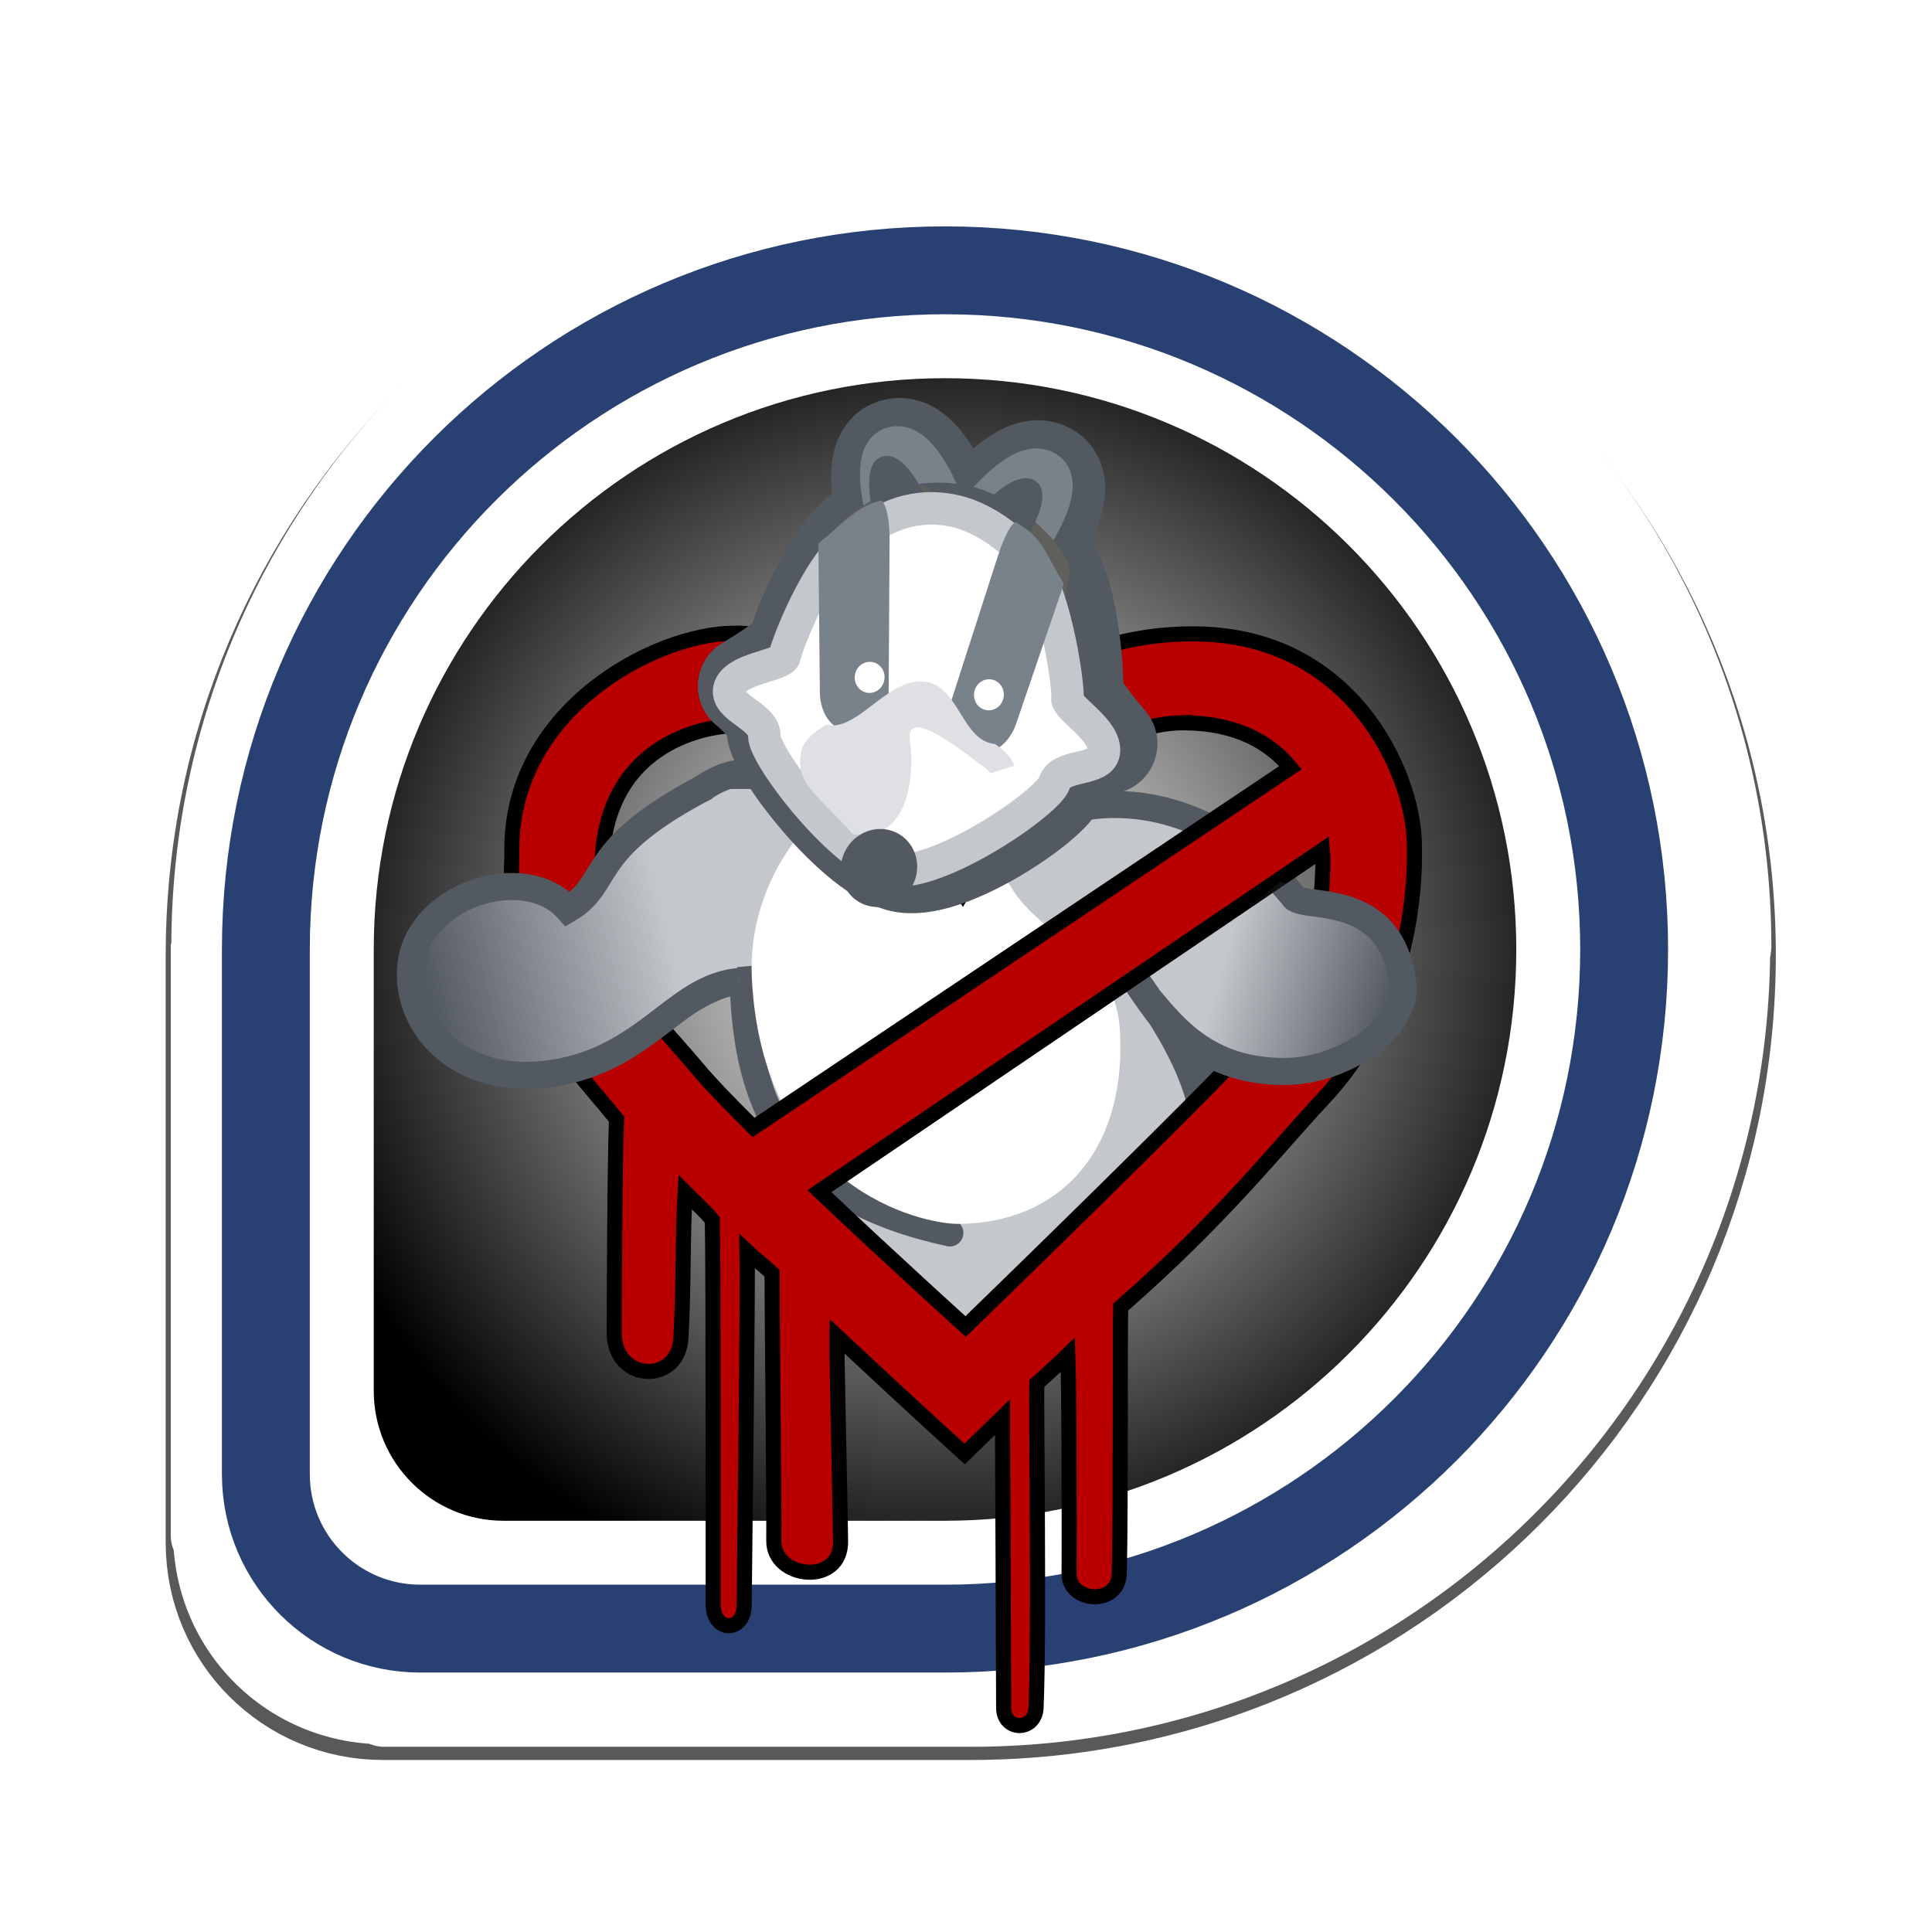 <?xml version="1.0" encoding="UTF-8" standalone="no"?>
<!-- Created with Inkscape (http://www.inkscape.org/) -->

<svg
   xmlns:dc="http://purl.org/dc/elements/1.1/"
   xmlns:cc="http://creativecommons.org/ns#"
   xmlns:rdf="http://www.w3.org/1999/02/22-rdf-syntax-ns#"
   xmlns:svg="http://www.w3.org/2000/svg"
   xmlns="http://www.w3.org/2000/svg"
   xmlns:xlink="http://www.w3.org/1999/xlink"
   xmlns:sodipodi="http://sodipodi.sourceforge.net/DTD/sodipodi-0.dtd"
   xmlns:inkscape="http://www.inkscape.org/namespaces/inkscape"
   id="svg4326"
   version="1.1"
   inkscape:version="0.48.2 r9819"
   width="256"
   height="256"
   sodipodi:docname="heartbleed_buster.svg"
   inkscape:export-filename="/Users/riecatnor/Desktop/BADGES/badges/heartbleed_buster.png"
   inkscape:export-xdpi="90"
   inkscape:export-ydpi="90">
  <defs
     id="defs4330">
    <linearGradient
       id="linearGradient11536">
      <stop
         style="stop-color:#000000;stop-opacity:0;"
         offset="0"
         id="stop11538" />
      <stop
         style="stop-color:#000000;stop-opacity:1;"
         offset="1"
         id="stop11540" />
    </linearGradient>
    <linearGradient
       inkscape:collect="always"
       id="linearGradient11489">
      <stop
         style="stop-color:#535961;stop-opacity:1;"
         offset="0"
         id="stop11491" />
      <stop
         style="stop-color:#535961;stop-opacity:0;"
         offset="1"
         id="stop11493" />
    </linearGradient>
    <linearGradient
       inkscape:collect="always"
       id="linearGradient11481">
      <stop
         style="stop-color:#535961;stop-opacity:1;"
         offset="0"
         id="stop11483" />
      <stop
         style="stop-color:#535961;stop-opacity:0;"
         offset="1"
         id="stop11485" />
    </linearGradient>
    <linearGradient
       id="linearGradient40097">
      <stop
         style="stop-color:#c4c7cc;stop-opacity:1;"
         offset="0"
         id="stop40099" />
      <stop
         style="stop-color:#eff0f1;stop-opacity:1;"
         offset="1"
         id="stop40101" />
    </linearGradient>
    <linearGradient
       id="linearGradient39902">
      <stop
         style="stop-color:#79db32;stop-opacity:1;"
         offset="0"
         id="stop39904" />
      <stop
         style="stop-color:#000000;stop-opacity:1;"
         offset="1"
         id="stop39906" />
    </linearGradient>
    <linearGradient
       id="linearGradient37905">
      <stop
         style="stop-color:#294172;stop-opacity:1;"
         offset="0"
         id="stop37907" />
      <stop
         id="stop37913"
         offset="0.748"
         style="stop-color:#acc4e4;stop-opacity:1;" />
      <stop
         style="stop-color:#6a82ab;stop-opacity:1;"
         offset="0.904"
         id="stop37917" />
      <stop
         style="stop-color:#294172;stop-opacity:1;"
         offset="1"
         id="stop37909" />
    </linearGradient>
    <linearGradient
       id="linearGradient11208">
      <stop
         style="stop-color:#ffffff;stop-opacity:1;"
         offset="0"
         id="stop11210" />
      <stop
         style="stop-color:#8faed9;stop-opacity:1;"
         offset="1"
         id="stop11212" />
    </linearGradient>
    <linearGradient
       inkscape:collect="always"
       xlink:href="#linearGradient23243-0"
       id="linearGradient11673"
       gradientUnits="userSpaceOnUse"
       x1="452.895"
       y1="692.18"
       x2="549.715"
       y2="588.135" />
    <linearGradient
       inkscape:collect="always"
       id="linearGradient23243-0">
      <stop
         style="stop-color:#db3279;stop-opacity:1;"
         offset="0"
         id="stop23245-9" />
      <stop
         style="stop-color:#db3279;stop-opacity:0;"
         offset="1"
         id="stop23247-6" />
    </linearGradient>
    <linearGradient
       inkscape:collect="always"
       xlink:href="#linearGradient29617-7"
       id="linearGradient11675"
       gradientUnits="userSpaceOnUse"
       x1="500.418"
       y1="598.075"
       x2="531.511"
       y2="682.986" />
    <linearGradient
       inkscape:collect="always"
       id="linearGradient29617-7">
      <stop
         style="stop-color:#6e0733;stop-opacity:1;"
         offset="0"
         id="stop29619-3" />
      <stop
         style="stop-color:#6e0733;stop-opacity:0;"
         offset="1"
         id="stop29621-9" />
    </linearGradient>
    <linearGradient
       inkscape:collect="always"
       xlink:href="#linearGradient17017-5"
       id="linearGradient11677"
       gradientUnits="userSpaceOnUse"
       x1="477.179"
       y1="4054.967"
       x2="507.659"
       y2="4028.26" />
    <linearGradient
       id="linearGradient17017-5">
      <stop
         style="stop-color:#313b31;stop-opacity:1;"
         offset="0"
         id="stop17019-8" />
      <stop
         style="stop-color:#313b31;stop-opacity:0.627;"
         offset="1"
         id="stop17021-3" />
    </linearGradient>
    <linearGradient
       inkscape:collect="always"
       xlink:href="#linearGradient22742-8"
       id="linearGradient11679"
       gradientUnits="userSpaceOnUse"
       x1="297.873"
       y1="273.946"
       x2="337.019"
       y2="237.202" />
    <linearGradient
       inkscape:collect="always"
       id="linearGradient22742-8">
      <stop
         style="stop-color:#361f00;stop-opacity:1;"
         offset="0"
         id="stop22744-4" />
      <stop
         style="stop-color:#361f00;stop-opacity:0;"
         offset="1"
         id="stop22746-6" />
    </linearGradient>
    <filter
       color-interpolation-filters="sRGB"
       id="filter22728-9"
       inkscape:label="Drop shadow"
       width="1.5"
       height="1.5"
       x="-0.25"
       y="-0.25">
      <feGaussianBlur
         id="feGaussianBlur22730-3"
         in="SourceAlpha"
         stdDeviation="0.2"
         result="blur" />
      <feColorMatrix
         id="feColorMatrix22732-4"
         result="bluralpha"
         type="matrix"
         values="1 0 0 0 0 0 1 0 0 0 0 0 1 0 0 0 0 0 0.9 0 " />
      <feOffset
         id="feOffset22734-1"
         in="bluralpha"
         dx="-0.4"
         dy="0.2"
         result="offsetBlur" />
      <feMerge
         id="feMerge22736-7">
        <feMergeNode
           id="feMergeNode22738-0"
           in="offsetBlur" />
        <feMergeNode
           id="feMergeNode22740-2"
           in="SourceGraphic" />
      </feMerge>
    </filter>
    <linearGradient
       inkscape:collect="always"
       xlink:href="#linearGradient6887"
       id="linearGradient6893"
       x1="152.479"
       y1="86.949"
       x2="146.28"
       y2="95.386"
       gradientUnits="userSpaceOnUse"
       gradientTransform="matrix(0.833,0,0,0.833,24.801,16.151)" />
    <linearGradient
       inkscape:collect="always"
       id="linearGradient6887">
      <stop
         style="stop-color:#294172;stop-opacity:1;"
         offset="0"
         id="stop6889" />
      <stop
         style="stop-color:#294172;stop-opacity:0;"
         offset="1"
         id="stop6891" />
    </linearGradient>
    <linearGradient
       gradientTransform="translate(-0.384,1.534)"
       inkscape:collect="always"
       xlink:href="#linearGradient5318"
       id="linearGradient6072"
       x1="192.242"
       y1="149.56"
       x2="193.395"
       y2="200.543"
       gradientUnits="userSpaceOnUse" />
    <linearGradient
       id="linearGradient5318">
      <stop
         style="stop-color:#ffffff;stop-opacity:1;"
         offset="0"
         id="stop5320" />
      <stop
         style="stop-color:#000000;stop-opacity:1;"
         offset="1"
         id="stop5322" />
    </linearGradient>
    <linearGradient
       gradientTransform="translate(-0.384,1.534)"
       inkscape:collect="always"
       xlink:href="#linearGradient5318"
       id="linearGradient5332"
       x1="170.924"
       y1="157.837"
       x2="171.421"
       y2="129.093"
       gradientUnits="userSpaceOnUse" />
    <linearGradient
       id="linearGradient7719">
      <stop
         style="stop-color:#ffffff;stop-opacity:1;"
         offset="0"
         id="stop7721" />
      <stop
         style="stop-color:#000000;stop-opacity:1;"
         offset="1"
         id="stop7723" />
    </linearGradient>
    <linearGradient
       gradientTransform="translate(-0.384,1.534)"
       inkscape:collect="always"
       xlink:href="#linearGradient5318"
       id="linearGradient6104"
       x1="72.743"
       y1="192.521"
       x2="101.915"
       y2="216.928"
       gradientUnits="userSpaceOnUse" />
    <linearGradient
       id="linearGradient7726">
      <stop
         style="stop-color:#ffffff;stop-opacity:1;"
         offset="0"
         id="stop7728" />
      <stop
         style="stop-color:#000000;stop-opacity:1;"
         offset="1"
         id="stop7730" />
    </linearGradient>
    <linearGradient
       gradientTransform="translate(-0.384,1.534)"
       inkscape:collect="always"
       xlink:href="#linearGradient5318"
       id="linearGradient6096"
       x1="98.179"
       y1="193.998"
       x2="130.608"
       y2="222.777"
       gradientUnits="userSpaceOnUse" />
    <linearGradient
       id="linearGradient7733">
      <stop
         style="stop-color:#ffffff;stop-opacity:1;"
         offset="0"
         id="stop7735" />
      <stop
         style="stop-color:#000000;stop-opacity:1;"
         offset="1"
         id="stop7737" />
    </linearGradient>
    <linearGradient
       gradientTransform="translate(-0.384,1.534)"
       inkscape:collect="always"
       xlink:href="#linearGradient5318"
       id="linearGradient6112"
       x1="69.313"
       y1="160.86"
       x2="75.713"
       y2="206.146"
       gradientUnits="userSpaceOnUse" />
    <linearGradient
       id="linearGradient7740">
      <stop
         style="stop-color:#ffffff;stop-opacity:1;"
         offset="0"
         id="stop7742" />
      <stop
         style="stop-color:#000000;stop-opacity:1;"
         offset="1"
         id="stop7744" />
    </linearGradient>
    <linearGradient
       gradientTransform="translate(-0.384,1.534)"
       inkscape:collect="always"
       xlink:href="#linearGradient5318"
       id="linearGradient6056"
       x1="91.992"
       y1="154.286"
       x2="92.195"
       y2="131.7"
       gradientUnits="userSpaceOnUse" />
    <linearGradient
       id="linearGradient7747">
      <stop
         style="stop-color:#ffffff;stop-opacity:1;"
         offset="0"
         id="stop7749" />
      <stop
         style="stop-color:#000000;stop-opacity:1;"
         offset="1"
         id="stop7751" />
    </linearGradient>
    <linearGradient
       inkscape:collect="always"
       xlink:href="#linearGradient5318"
       id="linearGradient6064"
       x1="592.834"
       y1="237.414"
       x2="658.747"
       y2="258.248"
       gradientUnits="userSpaceOnUse" />
    <linearGradient
       id="linearGradient7754">
      <stop
         style="stop-color:#ffffff;stop-opacity:1;"
         offset="0"
         id="stop7756" />
      <stop
         style="stop-color:#000000;stop-opacity:1;"
         offset="1"
         id="stop7758" />
    </linearGradient>
    <linearGradient
       inkscape:collect="always"
       xlink:href="#linearGradient5318"
       id="linearGradient5324"
       x1="291.73"
       y1="354.826"
       x2="293.574"
       y2="443.88"
       gradientUnits="userSpaceOnUse" />
    <linearGradient
       id="linearGradient7761">
      <stop
         style="stop-color:#ffffff;stop-opacity:1;"
         offset="0"
         id="stop7763" />
      <stop
         style="stop-color:#000000;stop-opacity:1;"
         offset="1"
         id="stop7765" />
    </linearGradient>
    <radialGradient
       inkscape:collect="always"
       xlink:href="#linearGradient4947-5-0-7-3-9"
       id="radialGradient18291-2-4-0-3"
       gradientUnits="userSpaceOnUse"
       gradientTransform="matrix(-0.732,2.129,-1.4,-0.481,676.25,-226.374)"
       cx="237.448"
       cy="189.282"
       fx="237.448"
       fy="189.282"
       r="13.885" />
    <linearGradient
       id="linearGradient4947-5-0-7-3-9">
      <stop
         id="stop4949-2-7-0-6-9"
         offset="0"
         style="stop-color:#fbf8fc;stop-opacity:1;" />
      <stop
         style="stop-color:#c37fff;stop-opacity:0.498;"
         offset="0.483"
         id="stop4953-5-5-1-1-7" />
      <stop
         id="stop4951-8-6-5-9-0"
         offset="1"
         style="stop-color:#492063;stop-opacity:1;" />
    </linearGradient>
    <linearGradient
       gradientTransform="matrix(1.462,0,0,1.462,-338.621,-317.567)"
       inkscape:collect="always"
       xlink:href="#linearGradient32286"
       id="linearGradient32314"
       x1="320.474"
       y1="289.183"
       x2="319.351"
       y2="312.033"
       gradientUnits="userSpaceOnUse" />
    <linearGradient
       inkscape:collect="always"
       id="linearGradient32286">
      <stop
         style="stop-color:#1d2c4a;stop-opacity:1;"
         offset="0"
         id="stop32288" />
      <stop
         style="stop-color:#1d2c4a;stop-opacity:0;"
         offset="1"
         id="stop32290" />
    </linearGradient>
    <linearGradient
       gradientTransform="translate(-0.384,1.534)"
       inkscape:collect="always"
       xlink:href="#linearGradient6879"
       id="linearGradient6885"
       x1="127.133"
       y1="97.141"
       x2="114.341"
       y2="107.496"
       gradientUnits="userSpaceOnUse" />
    <linearGradient
       inkscape:collect="always"
       id="linearGradient6879">
      <stop
         style="stop-color:#294172;stop-opacity:1;"
         offset="0"
         id="stop6881" />
      <stop
         style="stop-color:#294172;stop-opacity:0;"
         offset="1"
         id="stop6883" />
    </linearGradient>
    <linearGradient
       gradientTransform="matrix(1.462,0,0,1.462,-371.078,-618.37)"
       inkscape:collect="always"
       xlink:href="#linearGradient15830-5-0"
       id="linearGradient32304"
       x1="340.708"
       y1="466.186"
       x2="338.977"
       y2="507.319"
       gradientUnits="userSpaceOnUse" />
    <linearGradient
       id="linearGradient15830-5-0">
      <stop
         style="stop-color:#ffffff;stop-opacity:1;"
         offset="0"
         id="stop15832-7-1" />
      <stop
         style="stop-color:#ffffcf;stop-opacity:0;"
         offset="1"
         id="stop15834-1-1" />
    </linearGradient>
    <linearGradient
       inkscape:collect="always"
       xlink:href="#linearGradient5318"
       id="linearGradient8585"
       gradientUnits="userSpaceOnUse"
       x1="592.834"
       y1="237.414"
       x2="658.747"
       y2="258.248" />
    <linearGradient
       inkscape:collect="always"
       xlink:href="#linearGradient5318"
       id="linearGradient8587"
       gradientUnits="userSpaceOnUse"
       gradientTransform="translate(-231.26,17.258)"
       x1="91.992"
       y1="154.286"
       x2="92.195"
       y2="131.7" />
    <linearGradient
       inkscape:collect="always"
       xlink:href="#linearGradient5318"
       id="linearGradient8589"
       gradientUnits="userSpaceOnUse"
       gradientTransform="translate(-231.26,17.258)"
       x1="69.313"
       y1="160.86"
       x2="75.713"
       y2="206.146" />
    <linearGradient
       inkscape:collect="always"
       xlink:href="#linearGradient5318"
       id="linearGradient8591"
       gradientUnits="userSpaceOnUse"
       gradientTransform="translate(-231.26,17.258)"
       x1="98.179"
       y1="193.998"
       x2="130.608"
       y2="222.777" />
    <linearGradient
       inkscape:collect="always"
       xlink:href="#linearGradient5318"
       id="linearGradient8593"
       gradientUnits="userSpaceOnUse"
       gradientTransform="translate(-231.26,17.258)"
       x1="72.743"
       y1="192.521"
       x2="101.915"
       y2="216.928" />
    <linearGradient
       inkscape:collect="always"
       xlink:href="#linearGradient5318"
       id="linearGradient8595"
       gradientUnits="userSpaceOnUse"
       gradientTransform="translate(-231.26,17.258)"
       x1="170.924"
       y1="157.837"
       x2="171.421"
       y2="129.093" />
    <linearGradient
       inkscape:collect="always"
       xlink:href="#linearGradient5318"
       id="linearGradient8597"
       gradientUnits="userSpaceOnUse"
       gradientTransform="translate(-231.26,17.258)"
       x1="192.242"
       y1="149.56"
       x2="193.395"
       y2="200.543" />
    <radialGradient
       inkscape:collect="always"
       xlink:href="#linearGradient4123-8-9"
       id="radialGradient16298"
       gradientUnits="userSpaceOnUse"
       gradientTransform="matrix(0.92,1.004,-1.141,1.045,2112.187,-1131.758)"
       cx="1046.872"
       cy="1777.577"
       fx="1046.872"
       fy="1777.577"
       r="32.5" />
    <linearGradient
       id="linearGradient4123-8-9">
      <stop
         style="stop-color:#ffffff;stop-opacity:1;"
         offset="0"
         id="stop4125-6-9" />
      <stop
         id="stop4155-5-2"
         offset="0.5"
         style="stop-color:#ffffff;stop-opacity:0.492;" />
      <stop
         style="stop-color:#ffffff;stop-opacity:0"
         offset="1"
         id="stop4127-3-7" />
    </linearGradient>
    <clipPath
       clipPathUnits="userSpaceOnUse"
       id="clipPath16933">
      <path
         style="fill:none;stroke:none;display:inline"
         id="path16935"
         d="m 1089.341,1795.141 c 0,-16.757 -13.584,-30.342 -30.34,-30.342 -16.749,0 -30.327,13.573 -30.339,30.32 l -9e-4,-9e-4 0,23.48 9e-4,10e-4 c 0.01,3.802 3.093,6.881 6.897,6.881 0.01,0 0.021,-9e-4 0.033,-9e-4 l 0,9e-4 23.419,0 0,0 c 16.752,-0.01 30.329,-13.586 30.329,-30.339 z"
         inkscape:connector-curvature="0"
         clip-path="none" />
    </clipPath>
    <linearGradient
       id="linearGradient9915">
      <stop
         style="stop-color:#ffffff;stop-opacity:1;"
         offset="0"
         id="stop9917" />
      <stop
         id="stop9919"
         offset="0.5"
         style="stop-color:#ffffff;stop-opacity:0.492;" />
      <stop
         style="stop-color:#ffffff;stop-opacity:0"
         offset="1"
         id="stop9921" />
    </linearGradient>
    <linearGradient
       id="linearGradient9924">
      <stop
         style="stop-color:#ffffff;stop-opacity:1;"
         offset="0"
         id="stop9926" />
      <stop
         id="stop9928"
         offset="0.5"
         style="stop-color:#ffffff;stop-opacity:0.492;" />
      <stop
         style="stop-color:#ffffff;stop-opacity:0"
         offset="1"
         id="stop9930" />
    </linearGradient>
    <linearGradient
       id="linearGradient9933">
      <stop
         style="stop-color:#ffffff;stop-opacity:1;"
         offset="0"
         id="stop9935" />
      <stop
         id="stop9937"
         offset="0.5"
         style="stop-color:#ffffff;stop-opacity:0.492;" />
      <stop
         style="stop-color:#ffffff;stop-opacity:0"
         offset="1"
         id="stop9939" />
    </linearGradient>
    <linearGradient
       id="linearGradient9942">
      <stop
         style="stop-color:#ffffff;stop-opacity:1;"
         offset="0"
         id="stop9944" />
      <stop
         id="stop9946"
         offset="0.5"
         style="stop-color:#ffffff;stop-opacity:0.492;" />
      <stop
         style="stop-color:#ffffff;stop-opacity:0"
         offset="1"
         id="stop9948" />
    </linearGradient>
    <linearGradient
       id="linearGradient9951">
      <stop
         style="stop-color:#ffffff;stop-opacity:1;"
         offset="0"
         id="stop9953" />
      <stop
         id="stop9955"
         offset="0.5"
         style="stop-color:#ffffff;stop-opacity:0.492;" />
      <stop
         style="stop-color:#ffffff;stop-opacity:0"
         offset="1"
         id="stop9957" />
    </linearGradient>
    <linearGradient
       id="linearGradient9960">
      <stop
         style="stop-color:#ffffff;stop-opacity:1;"
         offset="0"
         id="stop9962" />
      <stop
         id="stop9964"
         offset="0.5"
         style="stop-color:#ffffff;stop-opacity:0.492;" />
      <stop
         style="stop-color:#ffffff;stop-opacity:0"
         offset="1"
         id="stop9966" />
    </linearGradient>
    <linearGradient
       id="linearGradient9969">
      <stop
         style="stop-color:#ffffff;stop-opacity:1;"
         offset="0"
         id="stop9971" />
      <stop
         id="stop9973"
         offset="0.5"
         style="stop-color:#ffffff;stop-opacity:0.492;" />
      <stop
         style="stop-color:#ffffff;stop-opacity:0"
         offset="1"
         id="stop9975" />
    </linearGradient>
    <linearGradient
       id="linearGradient9978">
      <stop
         style="stop-color:#ffffff;stop-opacity:1;"
         offset="0"
         id="stop9980" />
      <stop
         id="stop9982"
         offset="0.5"
         style="stop-color:#ffffff;stop-opacity:0.492;" />
      <stop
         style="stop-color:#ffffff;stop-opacity:0"
         offset="1"
         id="stop9984" />
    </linearGradient>
    <linearGradient
       id="linearGradient9987">
      <stop
         style="stop-color:#ffffff;stop-opacity:1;"
         offset="0"
         id="stop9989" />
      <stop
         id="stop9991"
         offset="0.5"
         style="stop-color:#ffffff;stop-opacity:0.492;" />
      <stop
         style="stop-color:#ffffff;stop-opacity:0"
         offset="1"
         id="stop9993" />
    </linearGradient>
    <linearGradient
       id="linearGradient9996">
      <stop
         style="stop-color:#ffffff;stop-opacity:1;"
         offset="0"
         id="stop9998" />
      <stop
         id="stop10000"
         offset="0.5"
         style="stop-color:#ffffff;stop-opacity:0.492;" />
      <stop
         style="stop-color:#ffffff;stop-opacity:0"
         offset="1"
         id="stop10002" />
    </linearGradient>
    <linearGradient
       id="linearGradient10005">
      <stop
         style="stop-color:#ffffff;stop-opacity:1;"
         offset="0"
         id="stop10007" />
      <stop
         id="stop10009"
         offset="0.5"
         style="stop-color:#ffffff;stop-opacity:0.492;" />
      <stop
         style="stop-color:#ffffff;stop-opacity:0"
         offset="1"
         id="stop10011" />
    </linearGradient>
    <radialGradient
       inkscape:collect="always"
       xlink:href="#linearGradient4123-8-9"
       id="radialGradient16296"
       gradientUnits="userSpaceOnUse"
       gradientTransform="matrix(0.92,1.004,-1.141,1.045,2112.187,-1131.758)"
       cx="1046.872"
       cy="1777.577"
       fx="1046.872"
       fy="1777.577"
       r="32.5" />
    <linearGradient
       id="linearGradient10014">
      <stop
         style="stop-color:#ffffff;stop-opacity:1;"
         offset="0"
         id="stop10016" />
      <stop
         id="stop10018"
         offset="0.5"
         style="stop-color:#ffffff;stop-opacity:0.492;" />
      <stop
         style="stop-color:#ffffff;stop-opacity:0"
         offset="1"
         id="stop10020" />
    </linearGradient>
    <radialGradient
       inkscape:collect="always"
       xlink:href="#linearGradient4123-8-9"
       id="radialGradient10397"
       gradientUnits="userSpaceOnUse"
       gradientTransform="matrix(0.92,1.004,-1.141,1.045,2112.187,-1131.758)"
       cx="1046.872"
       cy="1777.577"
       fx="1046.872"
       fy="1777.577"
       r="32.5" />
    <radialGradient
       inkscape:collect="always"
       xlink:href="#linearGradient4123-8-9"
       id="radialGradient10438"
       gradientUnits="userSpaceOnUse"
       gradientTransform="matrix(0.92,1.004,-1.141,1.045,2112.187,-1131.758)"
       cx="1046.872"
       cy="1777.577"
       fx="1046.872"
       fy="1777.577"
       r="32.5" />
    <radialGradient
       inkscape:collect="always"
       xlink:href="#linearGradient4123-8-9"
       id="radialGradient11300"
       gradientUnits="userSpaceOnUse"
       gradientTransform="matrix(0.92,1.004,-1.141,1.045,2112.187,-1131.758)"
       cx="1046.872"
       cy="1777.577"
       fx="1046.872"
       fy="1777.577"
       r="32.5" />
    <radialGradient
       inkscape:collect="always"
       xlink:href="#linearGradient4123-8-9"
       id="radialGradient11501"
       gradientUnits="userSpaceOnUse"
       gradientTransform="matrix(0.92,1.004,-1.141,1.045,2112.187,-1131.758)"
       cx="1046.872"
       cy="1777.577"
       fx="1046.872"
       fy="1777.577"
       r="32.5" />
    <radialGradient
       inkscape:collect="always"
       xlink:href="#linearGradient11208-1"
       id="radialGradient11360-1"
       gradientUnits="userSpaceOnUse"
       gradientTransform="matrix(-0.278,-0.029,-0.027,0.259,479.145,134.367)"
       cx="290.833"
       cy="312.503"
       fx="290.833"
       fy="312.503"
       r="48.436" />
    <linearGradient
       id="linearGradient11208-1">
      <stop
         style="stop-color:#ffffff;stop-opacity:1;"
         offset="0"
         id="stop11210-4" />
      <stop
         style="stop-color:#8faed9;stop-opacity:1;"
         offset="1"
         id="stop11212-3" />
    </linearGradient>
    <clipPath
       clipPathUnits="userSpaceOnUse"
       id="clipPath11543">
      <path
         sodipodi:nodetypes="ccccc"
         inkscape:connector-curvature="0"
         id="path11545"
         d="m 284.813,107.371 c 0,0 19.914,31.288 40.129,40.795 22.189,-6.961 66.219,-20.334 66.219,-20.334 0,0 -20.107,-16.058 -27.941,-49.511 -42.404,7.284 -78.407,29.05 -78.407,29.05 z"
         style="fill:none;stroke:#878787;stroke-width:3.735;stroke-linecap:butt;stroke-linejoin:miter;stroke-miterlimit:4;stroke-opacity:1;stroke-dasharray:none" />
    </clipPath>
    <linearGradient
       id="linearGradient4219">
      <stop
         id="stop4221"
         offset="0"
         style="stop-color:#cccccc;stop-opacity:1;" />
      <stop
         id="stop4223"
         offset="1"
         style="stop-color:#9a9a9a;stop-opacity:1;" />
    </linearGradient>
    <filter
       id="filter37857"
       inkscape:label="Drop shadow"
       width="1.5"
       height="1.5"
       x="-.25"
       y="-.25">
      <feGaussianBlur
         id="feGaussianBlur37859"
         in="SourceAlpha"
         stdDeviation="1.085"
         result="blur" />
      <feColorMatrix
         id="feColorMatrix37861"
         result="bluralpha"
         type="matrix"
         values="-1 0 0 0 1 0 -1 0 0 1 0 0 -1 0 1 0 0 0 1 0 " />
      <feOffset
         id="feOffset37863"
         in="bluralpha"
         dx="-2.77556e-17"
         dy="0"
         result="offsetBlur" />
      <feMerge
         id="feMerge37865"
         result="fbSourceGraphic">
        <feMergeNode
           id="feMergeNode37867"
           in="offsetBlur" />
        <feMergeNode
           id="feMergeNode37869"
           in="SourceGraphic" />
      </feMerge>
      <feColorMatrix
         result="fbSourceGraphicAlpha"
         in="fbSourceGraphic"
         values="0 0 0 -1 0 0 0 0 -1 0 0 0 0 -1 0 0 0 0 1 0"
         id="feColorMatrix37871" />
      <feGaussianBlur
         id="feGaussianBlur37873"
         in="fbSourceGraphicAlpha"
         stdDeviation="2"
         result="blur" />
      <feColorMatrix
         id="feColorMatrix37875"
         result="bluralpha"
         type="matrix"
         values="-1 0 0 0 1 0 -1 0 0 1 0 0 -1 0 1 0 0 0 1 0 " />
      <feOffset
         id="feOffset37877"
         in="bluralpha"
         dx="-2.77556e-17"
         dy="0"
         result="offsetBlur" />
      <feMerge
         id="feMerge37879">
        <feMergeNode
           id="feMergeNode37881"
           in="offsetBlur" />
        <feMergeNode
           id="feMergeNode37883"
           in="fbSourceGraphic" />
      </feMerge>
    </filter>
    <filter
       id="filter38210"
       inkscape:label="Drop shadow"
       width="1.5"
       height="1.5"
       x="-.25"
       y="-.25">
      <feGaussianBlur
         id="feGaussianBlur38212"
         in="SourceAlpha"
         stdDeviation="1"
         result="blur" />
      <feColorMatrix
         id="feColorMatrix38214"
         result="bluralpha"
         type="matrix"
         values="1 0 0 0 0 0 1 0 0 0 0 0 1 0 0 0 0 0 1 0 " />
      <feOffset
         id="feOffset38216"
         in="bluralpha"
         dx="0"
         dy="0.7"
         result="offsetBlur" />
      <feMerge
         id="feMerge38218">
        <feMergeNode
           id="feMergeNode38220"
           in="offsetBlur" />
        <feMergeNode
           id="feMergeNode38222"
           in="SourceGraphic" />
      </feMerge>
    </filter>
    <filter
       id="filter38233"
       inkscape:label="Drop shadow"
       width="1.5"
       height="1.5"
       x="-.25"
       y="-.25">
      <feGaussianBlur
         id="feGaussianBlur38235"
         in="SourceAlpha"
         stdDeviation="1"
         result="blur" />
      <feColorMatrix
         id="feColorMatrix38237"
         result="bluralpha"
         type="matrix"
         values="1 0 0 0 0 0 1 0 0 0 0 0 1 0 0 0 0 0 1 0 " />
      <feOffset
         id="feOffset38239"
         in="bluralpha"
         dx="0"
         dy="0.7"
         result="offsetBlur" />
      <feMerge
         id="feMerge38241">
        <feMergeNode
           id="feMergeNode38243"
           in="offsetBlur" />
        <feMergeNode
           id="feMergeNode38245"
           in="SourceGraphic" />
      </feMerge>
    </filter>
    <pattern
       patternTransform="matrix(1.025,0,0,1.025,-567.889,480.337)"
       id="pattern10196"
       xlink:href="#pattern6268"
       inkscape:collect="always" />
    <pattern
       inkscape:collect="always"
       xlink:href="#pattern6259"
       id="pattern6268"
       patternTransform="translate(-722,2884)" />
    <pattern
       inkscape:collect="always"
       xlink:href="#pattern6356"
       id="pattern6259"
       patternTransform="translate(-722,2924)" />
    <pattern
       inkscape:collect="always"
       xlink:href="#pattern6352"
       id="pattern6356"
       patternTransform="translate(-722,2884)" />
    <pattern
       inkscape:collect="always"
       xlink:href="#pattern6176"
       id="pattern6352"
       patternTransform="translate(-902,2884)" />
    <pattern
       inkscape:collect="always"
       xlink:href="#pattern4998"
       id="pattern6176"
       patternTransform="translate(-902,2844)" />
    <pattern
       inkscape:collect="always"
       xlink:href="#pattern8888"
       id="pattern4998"
       patternTransform="translate(-902,244)" />
    <pattern
       inkscape:collect="always"
       xlink:href="#pattern8884"
       id="pattern8888"
       patternTransform="translate(-902,244)" />
    <pattern
       inkscape:collect="always"
       xlink:href="#pattern8791"
       id="pattern8884"
       patternTransform="translate(-904,0)" />
    <pattern
       inkscape:collect="always"
       xlink:href="#pattern8787"
       id="pattern8791"
       patternTransform="translate(-724,0)" />
    <pattern
       inkscape:collect="always"
       xlink:href="#pattern8783"
       id="pattern8787"
       patternTransform="translate(-536,0)" />
    <pattern
       inkscape:collect="always"
       xlink:href="#pattern8775"
       id="pattern8783"
       patternTransform="translate(-360,0)" />
    <pattern
       inkscape:collect="always"
       xlink:href="#Wavywhite"
       id="pattern8775"
       patternTransform="translate(-180,0)" />
    <pattern
       inkscape:stockid="Wavy white"
       id="Wavywhite"
       height="5.181"
       width="30.066"
       patternUnits="userSpaceOnUse"
       inkscape:collect="always">
      <path
         id="path8532"
         d="M 7.597,0.061 C 5.079,-0.187 2.656,0.302 -0.01,1.788 L -0.01,3.061 C 2.773,1.431 5.173,1.052 7.472,1.280 C 9.770,1.508 11.969,2.361 14.253,3.218 C 18.820,4.931 23.804,6.676 30.066,3.061 L 30.062,1.788 C 23.622,5.497 19.246,3.770 14.691,2.061 C 12.413,1.207 10.115,0.311 7.597,0.061 z "
         style="fill:white;stroke:none;" />
    </pattern>
    <pattern
       patternTransform="matrix(1.023,0,0,1.023,-566.024,480.697)"
       id="pattern10196-3"
       xlink:href="#pattern6268-2"
       inkscape:collect="always" />
    <pattern
       inkscape:collect="always"
       xlink:href="#pattern6259-8"
       id="pattern6268-2"
       patternTransform="translate(-722,2884)" />
    <pattern
       inkscape:collect="always"
       xlink:href="#pattern6356-5"
       id="pattern6259-8"
       patternTransform="translate(-722,2924)" />
    <pattern
       inkscape:collect="always"
       xlink:href="#pattern6352-8"
       id="pattern6356-5"
       patternTransform="translate(-722,2884)" />
    <pattern
       inkscape:collect="always"
       xlink:href="#pattern6176-9"
       id="pattern6352-8"
       patternTransform="translate(-902,2884)" />
    <pattern
       inkscape:collect="always"
       xlink:href="#pattern4998-3"
       id="pattern6176-9"
       patternTransform="translate(-902,2844)" />
    <pattern
       inkscape:collect="always"
       xlink:href="#pattern8888-6"
       id="pattern4998-3"
       patternTransform="translate(-902,244)" />
    <pattern
       inkscape:collect="always"
       xlink:href="#pattern8884-8"
       id="pattern8888-6"
       patternTransform="translate(-902,244)" />
    <pattern
       inkscape:collect="always"
       xlink:href="#pattern8791-4"
       id="pattern8884-8"
       patternTransform="translate(-904,0)" />
    <pattern
       inkscape:collect="always"
       xlink:href="#pattern8787-0"
       id="pattern8791-4"
       patternTransform="translate(-724,0)" />
    <pattern
       inkscape:collect="always"
       xlink:href="#pattern8783-7"
       id="pattern8787-0"
       patternTransform="translate(-536,0)" />
    <pattern
       inkscape:collect="always"
       xlink:href="#pattern8775-5"
       id="pattern8783-7"
       patternTransform="translate(-360,0)" />
    <pattern
       inkscape:collect="always"
       xlink:href="#Wavywhite-5"
       id="pattern8775-5"
       patternTransform="translate(-180,0)" />
    <pattern
       inkscape:stockid="Wavy white"
       id="Wavywhite-5"
       height="5.181"
       width="30.066"
       patternUnits="userSpaceOnUse"
       inkscape:collect="always">
      <path
         id="path8532-3"
         d="M 7.597,0.061 C 5.079,-0.187 2.656,0.302 -0.01,1.788 L -0.01,3.061 C 2.773,1.431 5.173,1.052 7.472,1.280 C 9.770,1.508 11.969,2.361 14.253,3.218 C 18.820,4.931 23.804,6.676 30.066,3.061 L 30.062,1.788 C 23.622,5.497 19.246,3.770 14.691,2.061 C 12.413,1.207 10.115,0.311 7.597,0.061 z "
         style="fill:white;stroke:none;" />
    </pattern>
    <linearGradient
       inkscape:collect="always"
       xlink:href="#linearGradient5313"
       id="linearGradient5319"
       x1="490.422"
       y1="639.451"
       x2="492.401"
       y2="641.118"
       gradientUnits="userSpaceOnUse"
       gradientTransform="matrix(2.496,0,0,2.496,-1137.699,-1455.404)" />
    <linearGradient
       inkscape:collect="always"
       id="linearGradient5313">
      <stop
         style="stop-color:#fffcfc;stop-opacity:1;"
         offset="0"
         id="stop5315" />
      <stop
         style="stop-color:#fffcfc;stop-opacity:0;"
         offset="1"
         id="stop5317" />
    </linearGradient>
    <linearGradient
       inkscape:collect="always"
       xlink:href="#linearGradient5281"
       id="linearGradient5287"
       x1="498.096"
       y1="622.78"
       x2="501.309"
       y2="624.447"
       gradientUnits="userSpaceOnUse"
       gradientTransform="matrix(2.496,0,0,2.496,-1137.699,-1455.404)" />
    <linearGradient
       inkscape:collect="always"
       id="linearGradient5281">
      <stop
         style="stop-color:#fffcfc;stop-opacity:1;"
         offset="0"
         id="stop5283" />
      <stop
         style="stop-color:#fffcfc;stop-opacity:0;"
         offset="1"
         id="stop5285" />
    </linearGradient>
    <linearGradient
       inkscape:collect="always"
       xlink:href="#linearGradient5321"
       id="linearGradient5327"
       x1="487.728"
       y1="630.62"
       x2="490.178"
       y2="631.453"
       gradientUnits="userSpaceOnUse"
       gradientTransform="matrix(2.496,0,0,2.496,-1137.699,-1455.404)" />
    <linearGradient
       inkscape:collect="always"
       id="linearGradient5321">
      <stop
         style="stop-color:#fffcfc;stop-opacity:1;"
         offset="0"
         id="stop5323" />
      <stop
         style="stop-color:#fffcfc;stop-opacity:0;"
         offset="1"
         id="stop5325" />
    </linearGradient>
    <linearGradient
       inkscape:collect="always"
       xlink:href="#linearGradient5289"
       id="linearGradient5295"
       x1="155"
       y1="209.223"
       x2="148.214"
       y2="205.473"
       gradientUnits="userSpaceOnUse"
       gradientTransform="matrix(0.832,0,0,0.832,-18.312,-19.341)" />
    <linearGradient
       inkscape:collect="always"
       id="linearGradient5289">
      <stop
         style="stop-color:#fffcfc;stop-opacity:1;"
         offset="0"
         id="stop5291" />
      <stop
         style="stop-color:#fffcfc;stop-opacity:0;"
         offset="1"
         id="stop5293" />
    </linearGradient>
    <linearGradient
       inkscape:collect="always"
       xlink:href="#linearGradient5305"
       id="linearGradient5311"
       x1="180.714"
       y1="214.669"
       x2="176.071"
       y2="208.062"
       gradientUnits="userSpaceOnUse"
       gradientTransform="matrix(0.832,0,0,0.832,-18.312,-19.341)" />
    <linearGradient
       inkscape:collect="always"
       id="linearGradient5305">
      <stop
         style="stop-color:#fffcfc;stop-opacity:1;"
         offset="0"
         id="stop5307" />
      <stop
         style="stop-color:#fffcfc;stop-opacity:0;"
         offset="1"
         id="stop5309" />
    </linearGradient>
    <linearGradient
       inkscape:collect="always"
       xlink:href="#linearGradient5273"
       id="linearGradient5279"
       x1="208.149"
       y1="165.488"
       x2="198.709"
       y2="156.202"
       gradientUnits="userSpaceOnUse"
       gradientTransform="matrix(0.832,0,0,0.832,-18.312,-19.341)" />
    <linearGradient
       inkscape:collect="always"
       id="linearGradient5273">
      <stop
         style="stop-color:#fffcfc;stop-opacity:1;"
         offset="0"
         id="stop5275" />
      <stop
         style="stop-color:#fffcfc;stop-opacity:0;"
         offset="1"
         id="stop5277" />
    </linearGradient>
    <filter
       id="filter6605"
       inkscape:label="Drop shadow"
       inkscape:menu="Blurs"
       inkscape:menu-tooltip="Blur the contents of objects, preserving the outline"
       color-interpolation-filters="sRGB"
       width="1.5"
       height="1.5"
       x="-0.25"
       y="-0.25">
      <feColorMatrix
         id="feColorMatrix6607"
         values="1 0 0 0 0 0 1 0 0 0 0 0 1 0 0 0 0 0 1 0 "
         result="result7" />
      <feGaussianBlur
         id="feGaussianBlur6609"
         result="result6"
         stdDeviation="5" />
      <feComposite
         id="feComposite6611"
         in2="result7"
         operator="atop"
         in="result6"
         result="result91" />
      <feComposite
         id="feComposite6613"
         in2="result91"
         operator="in"
         result="fbSourceGraphic" />
      <feColorMatrix
         result="fbSourceGraphicAlpha"
         in="fbSourceGraphic"
         values="0 0 0 -1 0 0 0 0 -1 0 0 0 0 -1 0 0 0 0 1 0"
         id="feColorMatrix6659" />
      <feColorMatrix
         id="feColorMatrix6661"
         values="1 0 0 0 0 0 1 0 0 0 0 0 1 0 0 0 0 0 1 0 "
         result="result7"
         in="fbSourceGraphic" />
      <feGaussianBlur
         id="feGaussianBlur6663"
         result="result6"
         stdDeviation="5" />
      <feComposite
         id="feComposite6665"
         in2="result7"
         operator="atop"
         in="result6"
         result="result91" />
      <feComposite
         id="feComposite6667"
         in2="result91"
         operator="in"
         result="fbSourceGraphic" />
      <feColorMatrix
         result="fbSourceGraphicAlpha"
         in="fbSourceGraphic"
         values="0 0 0 -1 0 0 0 0 -1 0 0 0 0 -1 0 0 0 0 1 0"
         id="feColorMatrix7823" />
      <feGaussianBlur
         id="feGaussianBlur7825"
         in="fbSourceGraphicAlpha"
         stdDeviation="1"
         result="blur" />
      <feColorMatrix
         id="feColorMatrix7827"
         result="bluralpha"
         type="matrix"
         values="-1 0 0 0 1 0 -1 0 0 1 0 0 -1 0 1 0 0 0 1 0 " />
      <feOffset
         id="feOffset7829"
         in="bluralpha"
         dx="1.5"
         dy="-1.5"
         result="offsetBlur" />
      <feMerge
         id="feMerge7831">
        <feMergeNode
           id="feMergeNode7833"
           in="offsetBlur" />
        <feMergeNode
           id="feMergeNode7835"
           in="fbSourceGraphic" />
      </feMerge>
    </filter>
    <filter
       id="filter6595"
       inkscape:label="Drop shadow"
       inkscape:menu="Blurs"
       inkscape:menu-tooltip="Blur the contents of objects, preserving the outline"
       color-interpolation-filters="sRGB"
       width="1.5"
       height="1.5"
       x="-0.25"
       y="-0.25">
      <feColorMatrix
         id="feColorMatrix6597"
         values="1 0 0 0 0 0 1 0 0 0 0 0 1 0 0 0 0 0 1 0 "
         result="result7" />
      <feGaussianBlur
         id="feGaussianBlur6599"
         result="result6"
         stdDeviation="5" />
      <feComposite
         id="feComposite6601"
         in2="result7"
         operator="atop"
         in="result6"
         result="result91" />
      <feComposite
         id="feComposite6603"
         in2="result91"
         operator="in"
         result="fbSourceGraphic" />
      <feColorMatrix
         result="fbSourceGraphicAlpha"
         in="fbSourceGraphic"
         values="0 0 0 -1 0 0 0 0 -1 0 0 0 0 -1 0 0 0 0 1 0"
         id="feColorMatrix6669" />
      <feColorMatrix
         id="feColorMatrix6671"
         values="1 0 0 0 0 0 1 0 0 0 0 0 1 0 0 0 0 0 1 0 "
         result="result7"
         in="fbSourceGraphic" />
      <feGaussianBlur
         id="feGaussianBlur6673"
         result="result6"
         stdDeviation="5" />
      <feComposite
         id="feComposite6675"
         in2="result7"
         operator="atop"
         in="result6"
         result="result91" />
      <feComposite
         id="feComposite6677"
         in2="result91"
         operator="in"
         result="fbSourceGraphic" />
      <feColorMatrix
         result="fbSourceGraphicAlpha"
         in="fbSourceGraphic"
         values="0 0 0 -1 0 0 0 0 -1 0 0 0 0 -1 0 0 0 0 1 0"
         id="feColorMatrix7837" />
      <feGaussianBlur
         id="feGaussianBlur7839"
         in="fbSourceGraphicAlpha"
         stdDeviation="1"
         result="blur" />
      <feColorMatrix
         id="feColorMatrix7841"
         result="bluralpha"
         type="matrix"
         values="-1 0 0 0 1 0 -1 0 0 1 0 0 -1 0 1 0 0 0 1 0 " />
      <feOffset
         id="feOffset7843"
         in="bluralpha"
         dx="1.5"
         dy="-1.5"
         result="offsetBlur" />
      <feMerge
         id="feMerge7845">
        <feMergeNode
           id="feMergeNode7847"
           in="offsetBlur" />
        <feMergeNode
           id="feMergeNode7849"
           in="fbSourceGraphic" />
      </feMerge>
    </filter>
    <filter
       id="filter6615"
       inkscape:label="Drop shadow"
       inkscape:menu="Blurs"
       inkscape:menu-tooltip="Blur the contents of objects, preserving the outline"
       color-interpolation-filters="sRGB"
       width="1.5"
       height="1.5"
       x="-0.25"
       y="-0.25">
      <feColorMatrix
         id="feColorMatrix6617"
         values="1 0 0 0 0 0 1 0 0 0 0 0 1 0 0 0 0 0 1 0 "
         result="result7" />
      <feGaussianBlur
         id="feGaussianBlur6619"
         result="result6"
         stdDeviation="5" />
      <feComposite
         id="feComposite6621"
         in2="result7"
         operator="atop"
         in="result6"
         result="result91" />
      <feComposite
         id="feComposite6623"
         in2="result91"
         operator="in"
         result="fbSourceGraphic" />
      <feColorMatrix
         result="fbSourceGraphicAlpha"
         in="fbSourceGraphic"
         values="0 0 0 -1 0 0 0 0 -1 0 0 0 0 -1 0 0 0 0 1 0"
         id="feColorMatrix6679" />
      <feColorMatrix
         id="feColorMatrix6681"
         values="1 0 0 0 0 0 1 0 0 0 0 0 1 0 0 0 0 0 1 0 "
         result="result7"
         in="fbSourceGraphic" />
      <feGaussianBlur
         id="feGaussianBlur6683"
         result="result6"
         stdDeviation="5" />
      <feComposite
         id="feComposite6685"
         in2="result7"
         operator="atop"
         in="result6"
         result="result91" />
      <feComposite
         id="feComposite6687"
         in2="result91"
         operator="in"
         result="fbSourceGraphic" />
      <feColorMatrix
         result="fbSourceGraphicAlpha"
         in="fbSourceGraphic"
         values="0 0 0 -1 0 0 0 0 -1 0 0 0 0 -1 0 0 0 0 1 0"
         id="feColorMatrix7851" />
      <feGaussianBlur
         id="feGaussianBlur7853"
         in="fbSourceGraphicAlpha"
         stdDeviation="1"
         result="blur" />
      <feColorMatrix
         id="feColorMatrix7855"
         result="bluralpha"
         type="matrix"
         values="-1 0 0 0 1 0 -1 0 0 1 0 0 -1 0 1 0 0 0 1 0 " />
      <feOffset
         id="feOffset7857"
         in="bluralpha"
         dx="1.5"
         dy="-1.5"
         result="offsetBlur" />
      <feMerge
         id="feMerge7859">
        <feMergeNode
           id="feMergeNode7861"
           in="offsetBlur" />
        <feMergeNode
           id="feMergeNode7863"
           in="fbSourceGraphic" />
      </feMerge>
    </filter>
    <linearGradient
       gradientTransform="matrix(2.329,0,0,2.329,-1056.301,-1351.51)"
       inkscape:collect="always"
       xlink:href="#linearGradient4976"
       id="linearGradient4982"
       x1="521.769"
       y1="662.323"
       x2="507.758"
       y2="642.792"
       gradientUnits="userSpaceOnUse" />
    <linearGradient
       id="linearGradient4976">
      <stop
         style="stop-color:#79db32;stop-opacity:1;"
         offset="0"
         id="stop4978" />
      <stop
         style="stop-color:#ffffff;stop-opacity:1;"
         offset="1"
         id="stop4980" />
    </linearGradient>
    <linearGradient
       inkscape:collect="always"
       xlink:href="#linearGradient5201"
       id="linearGradient5207"
       x1="345.869"
       y1="316.535"
       x2="354.912"
       y2="319.061"
       gradientUnits="userSpaceOnUse" />
    <linearGradient
       id="linearGradient5201">
      <stop
         style="stop-color:#ffffff;stop-opacity:0;"
         offset="0"
         id="stop5203" />
      <stop
         id="stop5209"
         offset="0.734"
         style="stop-color:#ffffff;stop-opacity:0.78;" />
      <stop
         style="stop-color:#c4c7cc;stop-opacity:0;"
         offset="1"
         id="stop5205" />
    </linearGradient>
    <clipPath
       clipPathUnits="userSpaceOnUse"
       id="clipPath4738">
      <path
         sodipodi:type="arc"
         style="fill:#eff0f1;fill-opacity:1;fill-rule:nonzero;stroke:#4c4c4c;stroke-opacity:1;display:inline"
         id="path4740"
         sodipodi:cx="350.08929"
         sodipodi:cy="319.77289"
         sodipodi:rx="6.6964288"
         sodipodi:ry="6.6964288"
         d="m 356.786,319.773 a 6.696,6.696 0 1 1 -13.393,0 6.696,6.696 0 1 1 13.393,0 z"
         transform="matrix(2.529,1.86,-1.86,2.529,221.803,-811.862)" />
    </clipPath>
    <clipPath
       clipPathUnits="userSpaceOnUse"
       id="clipPath7098-7">
      <path
         style="opacity:0.334;fill:url(#pattern7102);fill-opacity:1;stroke:#50a1af;stroke-width:2.505"
         id="path7100-7"
         d="m 596.655,3410.969 c 0,-44.956 -36.442,-81.401 -81.397,-81.401 -44.934,0 -81.361,36.415 -81.394,81.343 l -0.002,0 0,62.991 0.002,0 c 0.025,10.201 8.297,18.459 18.505,18.459 0.028,0 0.058,0 0.088,0 l 0,0 62.828,0 0,0 c 44.946,-0.018 81.37,-36.45 81.37,-81.393 z"
         inkscape:connector-curvature="0"
         inkscape:export-filename="/home/duffy/Documents/Work/Projects/FedBadges/Badges/junior-editor.png"
         inkscape:export-xdpi="90"
         inkscape:export-ydpi="90" />
    </clipPath>
    <clipPath
       clipPathUnits="userSpaceOnUse"
       id="clipPath7092-0">
      <path
         style="opacity:0.334;fill:#82bac3;fill-opacity:1;stroke:none"
         id="path7094-2"
         d="m 596.655,3410.969 c 0,-44.956 -36.442,-81.401 -81.397,-81.401 -44.934,0 -81.361,36.415 -81.394,81.343 l -0.002,0 0,62.991 0.002,0 c 0.025,10.201 8.297,18.459 18.505,18.459 0.028,0 0.058,0 0.088,0 l 0,0 62.828,0 0,0 c 44.946,-0.018 81.37,-36.45 81.37,-81.393 z"
         inkscape:connector-curvature="0"
         inkscape:export-filename="/home/duffy/Documents/Work/Projects/FedBadges/Badges/junior-editor.png"
         inkscape:export-xdpi="90"
         inkscape:export-ydpi="90" />
    </clipPath>
    <linearGradient
       inkscape:collect="always"
       xlink:href="#linearGradient5329"
       id="linearGradient5335"
       x1="492.585"
       y1="645.936"
       x2="483.556"
       y2="658.198"
       gradientUnits="userSpaceOnUse"
       gradientTransform="matrix(2.496,0,0,2.496,-1137.699,-1455.404)" />
    <linearGradient
       id="linearGradient5329">
      <stop
         style="stop-color:#e59728;stop-opacity:1;"
         offset="0"
         id="stop5331" />
      <stop
         style="stop-color:#f8ff3c;stop-opacity:1;"
         offset="1"
         id="stop5333" />
    </linearGradient>
    <linearGradient
       gradientTransform="matrix(2.329,0,0,2.329,-1056.301,-1351.51)"
       inkscape:collect="always"
       xlink:href="#linearGradient4770"
       id="linearGradient4776"
       x1="486.255"
       y1="602.458"
       x2="532.802"
       y2="670.674"
       gradientUnits="userSpaceOnUse" />
    <linearGradient
       id="linearGradient4770">
      <stop
         style="stop-color:#000000;stop-opacity:1;"
         offset="0"
         id="stop4772" />
      <stop
         id="stop4894"
         offset="0.288"
         style="stop-color:#142039;stop-opacity:1;" />
      <stop
         id="stop4778"
         offset="0.498"
         style="stop-color:#3c6eb4;stop-opacity:1;" />
      <stop
         style="stop-color:#ffffff;stop-opacity:1;"
         offset="0.721"
         id="stop4892" />
      <stop
         id="stop4900"
         offset="0.96"
         style="stop-color:#3c6eb4;stop-opacity:1;" />
      <stop
         style="stop-color:#000000;stop-opacity:1;"
         offset="1"
         id="stop4774" />
    </linearGradient>
    <filter
       color-interpolation-filters="sRGB"
       inkscape:collect="always"
       id="filter2620-9">
      <feGaussianBlur
         inkscape:collect="always"
         stdDeviation="0.78"
         id="feGaussianBlur2622-5" />
    </filter>
    <radialGradient
       inkscape:collect="always"
       xlink:href="#linearGradient6399-7"
       id="radialGradient10985"
       cx="170.956"
       cy="3708.216"
       fx="170.956"
       fy="3708.216"
       r="32.5"
       gradientTransform="matrix(2.105,0.14,-0.109,1.631,214.491,-2363.758)"
       gradientUnits="userSpaceOnUse" />
    <linearGradient
       inkscape:collect="always"
       id="linearGradient6399-7">
      <stop
         style="stop-color:#c8c5ac;stop-opacity:1"
         offset="0"
         id="stop6401-8" />
      <stop
         style="stop-color:#e7e1ca;stop-opacity:1"
         offset="1"
         id="stop6403-52" />
    </linearGradient>
    <pattern
       inkscape:collect="always"
       xlink:href="#pattern16573"
       id="pattern10973"
       patternTransform="translate(-904.555,3585.699)" />
    <pattern
       inkscape:collect="always"
       xlink:href="#pattern6270"
       id="pattern16573"
       patternTransform="translate(-904.555,3365.699)" />
    <pattern
       inkscape:collect="always"
       xlink:href="#pattern6259-5"
       id="pattern6270"
       patternTransform="translate(-724,3146)" />
    <pattern
       inkscape:collect="always"
       xlink:href="#pattern6356-0"
       id="pattern6259-5"
       patternTransform="translate(-722,2924)" />
    <pattern
       inkscape:collect="always"
       xlink:href="#pattern6352-80"
       id="pattern6356-0"
       patternTransform="translate(-722,2884)" />
    <pattern
       inkscape:collect="always"
       xlink:href="#pattern6176-5"
       id="pattern6352-80"
       patternTransform="translate(-902,2884)" />
    <pattern
       inkscape:collect="always"
       xlink:href="#pattern4998-5"
       id="pattern6176-5"
       patternTransform="translate(-902,2844)" />
    <pattern
       inkscape:collect="always"
       xlink:href="#pattern8888-8"
       id="pattern4998-5"
       patternTransform="translate(-902,244)" />
    <pattern
       inkscape:collect="always"
       xlink:href="#pattern8884-3"
       id="pattern8888-8"
       patternTransform="translate(-902,244)" />
    <pattern
       inkscape:collect="always"
       xlink:href="#pattern8791-1"
       id="pattern8884-3"
       patternTransform="translate(-904,0)" />
    <pattern
       inkscape:collect="always"
       xlink:href="#pattern8787-4"
       id="pattern8791-1"
       patternTransform="translate(-724,0)" />
    <pattern
       inkscape:collect="always"
       xlink:href="#pattern8783-4"
       id="pattern8787-4"
       patternTransform="translate(-536,0)" />
    <pattern
       inkscape:collect="always"
       xlink:href="#pattern8775-56"
       id="pattern8783-4"
       patternTransform="translate(-360,0)" />
    <pattern
       inkscape:collect="always"
       xlink:href="#Wavywhite-2"
       id="pattern8775-56"
       patternTransform="translate(-180,0)" />
    <pattern
       inkscape:stockid="Wavy white"
       id="Wavywhite-2"
       height="5.181"
       width="30.066"
       patternUnits="userSpaceOnUse"
       inkscape:collect="always">
      <path
         id="path8532-1"
         d="M 7.597,0.061 C 5.079,-0.187 2.656,0.302 -0.01,1.788 L -0.01,3.061 C 2.773,1.431 5.173,1.052 7.472,1.280 C 9.770,1.508 11.969,2.361 14.253,3.218 C 18.820,4.931 23.804,6.676 30.066,3.061 L 30.062,1.788 C 23.622,5.497 19.246,3.770 14.691,2.061 C 12.413,1.207 10.115,0.311 7.597,0.061 z "
         style="fill:white;stroke:none;" />
    </pattern>
    <linearGradient
       inkscape:collect="always"
       xlink:href="#linearGradient6560"
       id="linearGradient11059"
       gradientUnits="userSpaceOnUse"
       gradientTransform="matrix(1,0,0,1.25,-157,-649.125)"
       x1="167.5"
       y1="522.5"
       x2="170"
       y2="522.5" />
    <linearGradient
       id="linearGradient6560"
       inkscape:collect="always">
      <stop
         id="stop6562"
         offset="0"
         style="stop-color:#e59728;stop-opacity:1" />
      <stop
         style="stop-color:#e59728;stop-opacity:1"
         offset="0.484"
         id="stop4119" />
      <stop
         id="stop4121"
         offset="0.8"
         style="stop-color:#e59728;stop-opacity:0.925" />
      <stop
         id="stop6564"
         offset="1"
         style="stop-color:#e59728;stop-opacity:0.216" />
    </linearGradient>
    <linearGradient
       inkscape:collect="always"
       xlink:href="#linearGradient6552"
       id="linearGradient11061"
       gradientUnits="userSpaceOnUse"
       gradientTransform="matrix(1,0,0,1.25,-157,-649.125)"
       x1="167.5"
       y1="522.5"
       x2="170"
       y2="522.5" />
    <linearGradient
       id="linearGradient6552"
       inkscape:collect="always">
      <stop
         id="stop6554"
         offset="0"
         style="stop-color:#935f0b;stop-opacity:1;" />
      <stop
         id="stop6556"
         offset="1"
         style="stop-color:#935f0b;stop-opacity:0;" />
    </linearGradient>
    <radialGradient
       inkscape:collect="always"
       xlink:href="#linearGradient11291"
       id="radialGradient11299"
       cx="143.893"
       cy="3755.483"
       fx="143.893"
       fy="3755.483"
       r="16.024"
       gradientTransform="matrix(1.268,0,0,0.786,-38.695,800.6)"
       gradientUnits="userSpaceOnUse" />
    <linearGradient
       inkscape:collect="always"
       id="linearGradient11291">
      <stop
         style="stop-color:#f0f7fa;stop-opacity:1"
         offset="0"
         id="stop11293" />
      <stop
         style="stop-color:#d7e9f0;stop-opacity:1"
         offset="1"
         id="stop11295" />
    </linearGradient>
    <radialGradient
       inkscape:collect="always"
       xlink:href="#linearGradient11291"
       id="radialGradient11307"
       cx="32.555"
       cy="3778.356"
       fx="32.555"
       fy="3778.356"
       r="8.558"
       gradientTransform="matrix(1,0,0,1.097,3.6266021e-8,-366.051)"
       gradientUnits="userSpaceOnUse" />
    <radialGradient
       inkscape:collect="always"
       xlink:href="#linearGradient6399-7-5"
       id="radialGradient10985-1"
       cx="170.956"
       cy="3708.216"
       fx="170.956"
       fy="3708.216"
       r="32.5"
       gradientTransform="matrix(2.105,0.14,-0.109,1.631,214.491,-2363.758)"
       gradientUnits="userSpaceOnUse" />
    <linearGradient
       inkscape:collect="always"
       id="linearGradient6399-7-5">
      <stop
         style="stop-color:#c8c5ac;stop-opacity:1"
         offset="0"
         id="stop6401-8-5" />
      <stop
         style="stop-color:#e7e1ca;stop-opacity:1"
         offset="1"
         id="stop6403-52-6" />
    </linearGradient>
    <pattern
       inkscape:collect="always"
       xlink:href="#pattern16573-6"
       id="pattern10973-0"
       patternTransform="translate(-904.555,3585.699)" />
    <pattern
       inkscape:collect="always"
       xlink:href="#pattern6270-1"
       id="pattern16573-6"
       patternTransform="translate(-904.555,3365.699)" />
    <pattern
       inkscape:collect="always"
       xlink:href="#pattern6259-5-4"
       id="pattern6270-1"
       patternTransform="translate(-724,3146)" />
    <pattern
       inkscape:collect="always"
       xlink:href="#pattern6356-0-7"
       id="pattern6259-5-4"
       patternTransform="translate(-722,2924)" />
    <pattern
       inkscape:collect="always"
       xlink:href="#pattern6352-80-5"
       id="pattern6356-0-7"
       patternTransform="translate(-722,2884)" />
    <pattern
       inkscape:collect="always"
       xlink:href="#pattern6176-5-4"
       id="pattern6352-80-5"
       patternTransform="translate(-902,2884)" />
    <pattern
       inkscape:collect="always"
       xlink:href="#pattern4998-5-6"
       id="pattern6176-5-4"
       patternTransform="translate(-902,2844)" />
    <pattern
       inkscape:collect="always"
       xlink:href="#pattern8888-8-4"
       id="pattern4998-5-6"
       patternTransform="translate(-902,244)" />
    <pattern
       inkscape:collect="always"
       xlink:href="#pattern8884-3-8"
       id="pattern8888-8-4"
       patternTransform="translate(-902,244)" />
    <pattern
       inkscape:collect="always"
       xlink:href="#pattern8791-1-8"
       id="pattern8884-3-8"
       patternTransform="translate(-904,0)" />
    <pattern
       inkscape:collect="always"
       xlink:href="#pattern8787-4-5"
       id="pattern8791-1-8"
       patternTransform="translate(-724,0)" />
    <pattern
       inkscape:collect="always"
       xlink:href="#pattern8783-4-6"
       id="pattern8787-4-5"
       patternTransform="translate(-536,0)" />
    <pattern
       inkscape:collect="always"
       xlink:href="#pattern8775-56-5"
       id="pattern8783-4-6"
       patternTransform="translate(-360,0)" />
    <pattern
       inkscape:collect="always"
       xlink:href="#Wavywhite-2-2"
       id="pattern8775-56-5"
       patternTransform="translate(-180,0)" />
    <pattern
       inkscape:stockid="Wavy white"
       id="Wavywhite-2-2"
       height="5.181"
       width="30.066"
       patternUnits="userSpaceOnUse"
       inkscape:collect="always">
      <path
         id="path8532-1-1"
         d="M 7.597,0.061 C 5.079,-0.187 2.656,0.302 -0.01,1.788 L -0.01,3.061 C 2.773,1.431 5.173,1.052 7.472,1.280 C 9.770,1.508 11.969,2.361 14.253,3.218 C 18.820,4.931 23.804,6.676 30.066,3.061 L 30.062,1.788 C 23.622,5.497 19.246,3.770 14.691,2.061 C 12.413,1.207 10.115,0.311 7.597,0.061 z "
         style="fill:white;stroke:none;" />
    </pattern>
    <linearGradient
       inkscape:collect="always"
       xlink:href="#linearGradient6560-7"
       id="linearGradient11059-3"
       gradientUnits="userSpaceOnUse"
       gradientTransform="matrix(1,0,0,1.25,-157,-649.125)"
       x1="167.5"
       y1="522.5"
       x2="170"
       y2="522.5" />
    <linearGradient
       id="linearGradient6560-7"
       inkscape:collect="always">
      <stop
         id="stop6562-9"
         offset="0"
         style="stop-color:#e59728;stop-opacity:1" />
      <stop
         style="stop-color:#e59728;stop-opacity:1"
         offset="0.484"
         id="stop4119-6" />
      <stop
         id="stop4121-0"
         offset="0.8"
         style="stop-color:#e59728;stop-opacity:0.925" />
      <stop
         id="stop6564-5"
         offset="1"
         style="stop-color:#e59728;stop-opacity:0.216" />
    </linearGradient>
    <linearGradient
       inkscape:collect="always"
       xlink:href="#linearGradient6552-6"
       id="linearGradient11061-4"
       gradientUnits="userSpaceOnUse"
       gradientTransform="matrix(1,0,0,1.25,-157,-649.125)"
       x1="167.5"
       y1="522.5"
       x2="170"
       y2="522.5" />
    <linearGradient
       id="linearGradient6552-6"
       inkscape:collect="always">
      <stop
         id="stop6554-5"
         offset="0"
         style="stop-color:#935f0b;stop-opacity:1;" />
      <stop
         id="stop6556-2"
         offset="1"
         style="stop-color:#935f0b;stop-opacity:0;" />
    </linearGradient>
    <radialGradient
       inkscape:collect="always"
       xlink:href="#linearGradient11291-8"
       id="radialGradient11299-5"
       cx="143.893"
       cy="3755.483"
       fx="143.893"
       fy="3755.483"
       r="16.024"
       gradientTransform="matrix(1,0,0,0.731,0,1010.909)"
       gradientUnits="userSpaceOnUse" />
    <linearGradient
       inkscape:collect="always"
       id="linearGradient11291-8">
      <stop
         style="stop-color:#f0f7fa;stop-opacity:1"
         offset="0"
         id="stop11293-9" />
      <stop
         style="stop-color:#d7e9f0;stop-opacity:1"
         offset="1"
         id="stop11295-4" />
    </linearGradient>
    <radialGradient
       inkscape:collect="always"
       xlink:href="#linearGradient11291-8"
       id="radialGradient11307-2"
       cx="31.016"
       cy="3778.588"
       fx="31.016"
       fy="3778.588"
       r="8.558"
       gradientTransform="matrix(1,0,0,1.097,3.6266201e-8,-366.051)"
       gradientUnits="userSpaceOnUse" />
    <radialGradient
       inkscape:collect="always"
       xlink:href="#linearGradient11291-6"
       id="radialGradient11307-8"
       cx="32.555"
       cy="3778.356"
       fx="32.555"
       fy="3778.356"
       r="8.558"
       gradientTransform="matrix(1,0,0,1.097,3.6266021e-8,-366.051)"
       gradientUnits="userSpaceOnUse" />
    <linearGradient
       inkscape:collect="always"
       id="linearGradient11291-6">
      <stop
         style="stop-color:#f0f7fa;stop-opacity:1"
         offset="0"
         id="stop11293-8" />
      <stop
         style="stop-color:#d7e9f0;stop-opacity:1"
         offset="1"
         id="stop11295-8" />
    </linearGradient>
    <radialGradient
       r="8.558"
       fy="3778.356"
       fx="32.555"
       cy="3778.356"
       cx="32.555"
       gradientTransform="matrix(1,0,0,1.097,3.6266021e-8,-366.051)"
       gradientUnits="userSpaceOnUse"
       id="radialGradient28008"
       xlink:href="#linearGradient11291-6"
       inkscape:collect="always" />
    <clipPath
       clipPathUnits="userSpaceOnUse"
       id="clipPath7098-7-9">
      <path
         style="opacity:0.334;fill:url(#pattern7102);fill-opacity:1;stroke:#50a1af;stroke-width:2.505"
         id="path7100-7-9"
         d="m 596.655,3410.969 c 0,-44.956 -36.442,-81.401 -81.397,-81.401 -44.934,0 -81.361,36.415 -81.394,81.343 l -0.002,0 0,62.991 0.002,0 c 0.025,10.201 8.297,18.459 18.505,18.459 0.028,0 0.058,0 0.088,0 l 0,0 62.828,0 0,0 c 44.946,-0.018 81.37,-36.45 81.37,-81.393 z"
         inkscape:connector-curvature="0"
         inkscape:export-filename="/home/duffy/Documents/Work/Projects/FedBadges/Badges/junior-editor.png"
         inkscape:export-xdpi="90"
         inkscape:export-ydpi="90" />
    </clipPath>
    <clipPath
       clipPathUnits="userSpaceOnUse"
       id="clipPath7092-0-8">
      <path
         style="opacity:0.334;fill:#82bac3;fill-opacity:1;stroke:none"
         id="path7094-2-8"
         d="m 596.655,3410.969 c 0,-44.956 -36.442,-81.401 -81.397,-81.401 -44.934,0 -81.361,36.415 -81.394,81.343 l -0.002,0 0,62.991 0.002,0 c 0.025,10.201 8.297,18.459 18.505,18.459 0.028,0 0.058,0 0.088,0 l 0,0 62.828,0 0,0 c 44.946,-0.018 81.37,-36.45 81.37,-81.393 z"
         inkscape:connector-curvature="0"
         inkscape:export-filename="/home/duffy/Documents/Work/Projects/FedBadges/Badges/junior-editor.png"
         inkscape:export-xdpi="90"
         inkscape:export-ydpi="90" />
    </clipPath>
    <linearGradient
       id="linearGradient4245">
      <stop
         style="stop-color:#000000;stop-opacity:1;"
         offset="0"
         id="stop4247" />
      <stop
         style="stop-color:#60605b;stop-opacity:1;"
         offset="1"
         id="stop4249" />
    </linearGradient>
    <linearGradient
       id="linearGradient10811">
      <stop
         style="stop-color:#000000;stop-opacity:1;"
         offset="0"
         id="stop10813" />
      <stop
         style="stop-color:#60605b;stop-opacity:1;"
         offset="1"
         id="stop10815" />
    </linearGradient>
    <linearGradient
       inkscape:collect="always"
       xlink:href="#linearGradient4235"
       id="linearGradient4344"
       gradientUnits="userSpaceOnUse"
       x1="-116.874"
       y1="310.617"
       x2="-125.746"
       y2="262.843"
       gradientTransform="matrix(1.123,0,0,1.123,335.555,234.66)" />
    <linearGradient
       id="linearGradient4235">
      <stop
         style="stop-color:#000000;stop-opacity:1;"
         offset="0"
         id="stop4237" />
      <stop
         style="stop-color:#5f605b;stop-opacity:1;"
         offset="1"
         id="stop4239" />
    </linearGradient>
    <linearGradient
       inkscape:collect="always"
       xlink:href="#linearGradient11481"
       id="linearGradient11487"
       x1="54.929"
       y1="130.356"
       x2="86.938"
       y2="122.398"
       gradientUnits="userSpaceOnUse"
       gradientTransform="translate(1.534,0)" />
    <linearGradient
       inkscape:collect="always"
       xlink:href="#linearGradient11489"
       id="linearGradient11495"
       x1="183.178"
       y1="130.831"
       x2="161.385"
       y2="124.503"
       gradientUnits="userSpaceOnUse"
       gradientTransform="translate(1.534,0)" />
    <radialGradient
       inkscape:collect="always"
       xlink:href="#linearGradient11536"
       id="radialGradient11542"
       cx="125.217"
       cy="125.81"
       fx="125.217"
       fy="125.81"
       r="75.697"
       gradientTransform="matrix(0.015,1.172,-1.172,0.015,270.88,-22.74)"
       gradientUnits="userSpaceOnUse" />
  </defs>
  <sodipodi:namedview
     pagecolor="#ffffff"
     bordercolor="#666666"
     borderopacity="1"
     objecttolerance="10"
     gridtolerance="10"
     guidetolerance="10"
     inkscape:pageopacity="0"
     inkscape:pageshadow="2"
     inkscape:window-width="1386"
     inkscape:window-height="1324"
     id="namedview4328"
     showgrid="false"
     inkscape:zoom="1.84375"
     inkscape:cx="115.64004"
     inkscape:cy="223.10564"
     inkscape:window-x="1"
     inkscape:window-y="0"
     inkscape:window-maximized="0"
     inkscape:current-layer="g8420"
     showguides="true"
     inkscape:guide-bbox="true" />
  <g
     id="g8420">
    <path
       inkscape:export-ydpi="90"
       inkscape:export-xdpi="90"
       inkscape:export-filename="/home/duffy/Documents/Work/Projects/FedBadges/Badges/flock-2013-attendee.png"
       transform="matrix(2.586,0,0,2.586,-117.038,-196.721)"
       inkscape:connector-curvature="0"
       d="m 134,125.002 c 0,-21.54 -17.461,-39.002 -39,-39.002 -21.529,0 -38.983,17.448 -38.999,38.974 l -0.002,-10e-4 0,30.181 0.002,9.9e-4 c 0.012,4.888 3.976,8.845 8.866,8.845 0.014,0 0.027,-9.9e-4 0.042,-9.9e-4 l 0.002,9.9e-4 30.103,0 0,0 c 21.533,-0.009 38.985,-17.464 38.985,-38.998 z"
       id="path6672"
       style="fill:#db3279;fill-opacity:1;stroke:#58595b;stroke-width:4.503;stroke-linejoin:round;stroke-miterlimit:4;stroke-opacity:1;stroke-dasharray:none;display:inline;filter:url(#filter2620-9)" />
    <path
       inkscape:export-ydpi="90"
       inkscape:export-xdpi="90"
       inkscape:export-filename="/home/duffy/Documents/Work/Projects/FedBadges/Badges/flock-2013-attendee.png"
       inkscape:connector-curvature="0"
       id="path6674"
       d="m 128.67,19.371 c -58.256,0 -105.56,47.149 -105.961,105.315 -5.59e-4,0.082 3.73e-4,0.16 0,0.242 a 5.173,5.173 0 0 0 -0.081,0.242 c -1.16e-4,0.055 4.7e-5,0.107 0,0.162 l 0,78.077 a 5.173,5.173 0 0 0 0.404,2.021 5.173,5.173 0 0 0 0,0.081 c 1.113,13.764 12.06,24.577 25.864,25.541 0.086,0.005 0.156,0.076 0.242,0.081 a 5.173,5.173 0 0 0 0.242,0.081 5.173,5.173 0 0 0 1.374,0.242 5.173,5.173 0 0 0 0.081,0 l 77.834,0 a 5.173,5.173 0 0 0 0.081,0 c 58.016,-0.023 105.042,-46.828 105.8,-104.668 a 5.173,5.173 0 0 0 0.081,-0.323 c 5.4e-4,-0.054 -4.6e-4,-0.107 0,-0.162 a 5.173,5.173 0 0 0 0.081,-0.889 c 0,-58.506 -47.538,-106.042 -106.042,-106.042 z"
       style="font-size:xx-small;font-style:normal;font-variant:normal;font-weight:normal;font-stretch:normal;text-indent:0;text-align:start;text-decoration:none;line-height:normal;letter-spacing:normal;word-spacing:normal;text-transform:none;direction:ltr;block-progression:tb;writing-mode:lr-tb;text-anchor:start;baseline-shift:baseline;color:#000000;fill:#ffffff;fill-opacity:1;fill-rule:nonzero;stroke:none;stroke-width:4;marker:none;visibility:visible;display:inline;overflow:visible;enable-background:accumulate;font-family:sans-serif;-inkscape-font-specification:sans-serif" />
    <path
       inkscape:export-ydpi="90"
       inkscape:export-xdpi="90"
       inkscape:export-filename="/home/duffy/Documents/Work/Projects/FedBadges/Badges/flock-2013-attendee.png"
       style="fill:url(#radialGradient11542);fill-opacity:1;stroke:none;display:inline"
       id="path6676"
       d="m 200.915,125.814 c 0,-41.808 -33.89,-75.701 -75.697,-75.701 -41.787,0 -75.665,33.865 -75.695,75.648 l -0.002,-0.002 0,58.58 0.002,0.002 c 0.024,9.487 7.716,17.167 17.209,17.167 0.027,0 0.053,-0.002 0.081,-0.002 l 0.005,0.002 58.429,0 0,0 c 41.795,-0.016 75.668,-33.898 75.668,-75.694 z"
       inkscape:connector-curvature="0"
       sodipodi:nodetypes="csccccscccccc" />
    <path
       inkscape:export-ydpi="90"
       inkscape:export-xdpi="90"
       inkscape:export-filename="/home/duffy/Documents/Work/Projects/FedBadges/Badges/flock-2013-attendee.png"
       style="fill:#000000;stroke:#294172;stroke-width:11.646;stroke-linejoin:round;stroke-miterlimit:4;stroke-opacity:1;stroke-dasharray:none;display:inline;fill-opacity:0"
       id="path6678"
       d="m 215.208,125.814 c 0,-49.703 -40.29,-89.995 -89.991,-89.995 -49.678,0 -89.952,40.259 -89.988,89.932 l -0.002,-0.002 0,69.641 0.002,0.002 c 0.027,11.278 9.173,20.409 20.458,20.409 0.031,0 0.063,-0.002 0.097,-0.002 l 0.007,0.002 69.462,0 0,0 c 49.685,-0.021 89.955,-40.298 89.955,-89.987 z"
       inkscape:connector-curvature="0" />
    <path
       clip-path="none"
       style="fill:#c4c7cc;fill-opacity:1;stroke:#535961;stroke-width:3.587;stroke-linecap:round;stroke-linejoin:miter;stroke-miterlimit:4;stroke-opacity:1;stroke-dasharray:none;display:inline"
       d="m 105.371,157.206 c 12.633,18.797 22.918,30.004 44.202,10.888 7.291,-8.495 18.549,-15.171 -0.152,-39.709 10.925,16.914 17.822,19.176 25.396,9.775 7.98,-9.904 -9.391,-34.184 -30.518,-31.331 -13.108,-9.501 -21.055,-18.703 -42.889,-4.081 l 5.2e-4,0 c -11.924,-3.484 -18.429,19.611 -31.031,18.268 -3.23,-0.344 -7.897,3.812 -7.665,7.663 0.41,6.804 3.362,13.814 8.854,13.322 11.183,-1.002 19.049,-11.505 26.895,-12.143 0.459,17.63 6.377,28.959 27.395,33.512"
       id="path6696-3-1"
       inkscape:connector-curvature="0"
       sodipodi:nodetypes="cccscccssscc" />
    <path
       style="fill:#ffffff;fill-opacity:1;stroke:none"
       d="m 131.76,110.576 c 1.436,14.715 16.577,12.639 16.674,27.005 0.494,15.045 -8.062,24.484 -21.424,24.59 -4.899,0.039 -25.999,-4.744 -27.385,-32.537 -0.605,-12.128 7.033,-19.837 7.033,-19.837 0,0 8.312,7.033 13.037,7.2 4.502,0.159 12.064,-6.421 12.064,-6.421 z"
       id="path9730"
       inkscape:connector-curvature="0"
       sodipodi:nodetypes="ccsscsc" />
    <path
       sodipodi:nodetypes="cccccccccccscccccccccccssscsccccccsccccscccc"
       inkscape:connector-curvature="0"
       id="path8303-5"
       d="m 97.319,83.898 c -10.412,-1.83e-4 -30.006,10.184 -29.493,29.391 -0.842,19.783 6.251,25.636 13.862,34.993 -0.256,6.41 -0.288,26.177 -0.304,28.31 -0.052,6.633 8.878,6.957 8.858,0.248 0.365,-6.441 0.186,-12.768 0.541,-18.866 1.356,1.358 2.657,2.502 3.605,3.684 0.148,5.709 0.107,48.612 0.113,50.941 0.009,3.747 4.065,3.699 4.104,0.147 0.054,-5.223 0.508,-43.059 0.406,-46.893 0.712,0.682 2.562,2.154 3.284,2.843 0.011,4.486 0.288,31.268 0.237,35.466 -0.062,5.021 8.918,6.026 8.848,0.09 -0.092,-7.769 -0.519,-23.422 -0.474,-27.193 10.427,9.734 16.91,15.604 16.91,15.604 0,0 1.921,-1.862 5.015,-4.88 0.024,3.216 0.153,35.066 0.158,38.509 0.004,3.116 4.156,3.16 4.295,-0.034 0.438,-10.049 -0.001,-40.022 0.102,-42.95 1.876,-1.669 3.32,-3.019 4.109,-3.793 0.162,4.156 0.201,20.723 0.169,29.078 -0.015,3.709 6.554,4.295 6.651,-0.173 0.198,-9.157 0.08,-32.208 0.18,-35.232 13.686,-11.942 20.836,-21.209 26.813,-27.569 10.858,-11.554 12.356,-26.102 12.092,-34.237 -0.29,-8.953 -8.158,-27.136 -28.862,-27.386 -20.704,-0.249 -30.823,14.211 -30.823,14.211 C 115.029,85.001 102.058,83.905 97.319,83.905 z M 156.338,95.776 c 0.252,0 0.501,0 0.755,0 6.853,0.083 11.19,2.643 13.907,5.939 l -71.158,47.683 c -3.104,-3.08 -5.735,-5.804 -7.291,-7.664 C 85.51,133.324 78.85,128.441 79.828,113.38 80.806,98.319 93.715,96.159 97.431,96.159 c 3.716,-1.84e-4 13.89,-3.121 30.124,22.111 0,0 12.895,-21.994 28.783,-22.495 z m 18.877,16.871 c 0.078,0.886 0.093,1.669 0.068,2.299 -0.196,4.89 -0.388,13.298 -8.407,22.1 -8.02,8.802 -38.926,38.723 -38.926,38.723 0,0 -9.843,-8.9 -19.373,-17.93 z"
       style="fill:#b90000;fill-opacity:1;stroke:#000000;stroke-width:2;stroke-linecap:butt;stroke-linejoin:miter;stroke-miterlimit:4;stroke-opacity:1;stroke-dasharray:none;display:inline" />
    <g
       clip-path="url(#clipPath7098-7-9)"
       style="stroke:#60605b;stroke-width:9.047;stroke-linejoin:round;stroke-miterlimit:4;stroke-dasharray:none;display:inline"
       id="g6709-4-6"
       transform="matrix(-0.55,-0.088,-0.088,0.551,705.114,-1762.593)">
      <path
         sodipodi:nodetypes="czcc"
         inkscape:connector-curvature="0"
         id="path6713-92-0"
         d="m 506.5,3415 c 0,0 -7.263,-13.255 -12.5,-10 -5.237,3.255 4.5,20.5 4.5,20.5 z"
         style="fill:#000000;stroke:#60605b;stroke-width:9.047;stroke-linejoin:round;stroke-miterlimit:4;stroke-dasharray:none" />
      <path
         style="fill:#000000;stroke:#60605b;stroke-width:9.047;stroke-linejoin:round;stroke-miterlimit:4;stroke-dasharray:none"
         d="m 513.453,3415 c 0,0 7.263,-13.255 12.5,-10 5.237,3.255 -4.5,20.5 -4.5,20.5 z"
         id="path6715-6-1"
         inkscape:connector-curvature="0"
         sodipodi:nodetypes="czcc" />
      <path
         sodipodi:nodetypes="cscscscsszc"
         inkscape:connector-curvature="0"
         id="path6718-6-3"
         d="m 492,3422.5 c -6,6 -9.5,23 -9.5,25 0,2 -8.5,9 -8.5,9 0,0 6.5,3.5 7,7.5 0.5,4 20,22.5 29.563,22.5 9.563,0 29.063,-18.5 29.563,-22.5 0.5,-4 7,-7.5 7,-7.5 0,0 -8.5,-7 -8.5,-9 0,-2 -3.5,-19 -9.5,-25 -5.089,-5.089 -10.242,-8.375 -18.562,-8.375 -8.32,0 -16.189,6.091 -18.563,8.375 z"
         style="fill:#ffffff;stroke:#60605b;stroke-width:9.047;stroke-linejoin:round;stroke-miterlimit:4;stroke-dasharray:none" />
      <path
         sodipodi:nodetypes="cssssccc"
         inkscape:connector-curvature="0"
         id="path6720-0-2"
         d="m 519.094,3415.562 c -1.584,1.281 -2.594,3.232 -2.594,5.438 l 0,32.5 c 0,3.878 3.122,7 7,7 3.878,0 7,-3.122 7,-7 l 0,-29.344 c -0.446,-0.605 -0.897,-1.178 -1.375,-1.656 -3.089,-3.088 -6.201,-5.509 -10.031,-6.938 z"
         style="color:#000000;fill:#000000;fill-opacity:1;fill-rule:nonzero;stroke:#60605b;stroke-width:9.047;stroke-linejoin:round;stroke-miterlimit:4;stroke-dasharray:none;marker:none;visibility:visible;display:inline;overflow:visible;enable-background:accumulate" />
      <path
         sodipodi:nodetypes="cccssssc"
         inkscape:connector-curvature="0"
         id="path6722-9-0"
         d="m 502.312,3415.906 c -4.845,1.982 -8.76,5.1 -10.312,6.594 -0.525,0.525 -1.014,1.167 -1.5,1.844 l 0,29.156 c 0,3.878 3.122,7 7,7 3.878,0 7,-3.122 7,-7 l 0,-32.5 c 0,-2.012 -0.837,-3.819 -2.188,-5.094 z"
         style="color:#000000;fill:#000000;fill-opacity:1;fill-rule:nonzero;stroke:#60605b;stroke-width:9.047;stroke-linejoin:round;stroke-miterlimit:4;stroke-dasharray:none;marker:none;visibility:visible;display:inline;overflow:visible;enable-background:accumulate" />
      <path
         d="m 501,3446.5 c 0,2.761 -1.343,5 -3,5 -1.657,0 -3,-2.239 -3,-5 0,-2.761 1.343,-5 3,-5 1.657,0 3,2.239 3,5 z"
         sodipodi:ry="5"
         sodipodi:rx="3"
         sodipodi:cy="3446.5"
         sodipodi:cx="498"
         id="path6724-0-0"
         style="color:#000000;fill:#ffffff;fill-opacity:1;fill-rule:nonzero;stroke:#60605b;stroke-width:9.047;stroke-linejoin:round;stroke-miterlimit:4;stroke-dasharray:none;marker:none;visibility:visible;display:inline;overflow:visible;enable-background:accumulate"
         sodipodi:type="arc" />
      <path
         transform="translate(24,0)"
         sodipodi:type="arc"
         style="color:#000000;fill:#ffffff;fill-opacity:1;fill-rule:nonzero;stroke:#60605b;stroke-width:9.047;stroke-linejoin:round;stroke-miterlimit:4;stroke-dasharray:none;marker:none;visibility:visible;display:inline;overflow:visible;enable-background:accumulate"
         id="path6726-1-1"
         sodipodi:cx="498"
         sodipodi:cy="3446.5"
         sodipodi:rx="3"
         sodipodi:ry="5"
         d="m 501,3446.5 c 0,2.761 -1.343,5 -3,5 -1.657,0 -3,-2.239 -3,-5 0,-2.761 1.343,-5 3,-5 1.657,0 3,2.239 3,5 z" />
      <path
         inkscape:transform-center-y="21.272785"
         inkscape:transform-center-x="3.1515684"
         transform="matrix(0,1.576,-1.576,0,5941.411,2690.546)"
         sodipodi:type="arc"
         style="color:#000000;fill:#000000;fill-opacity:1;fill-rule:nonzero;stroke:#60605b;stroke-width:5.742;stroke-linejoin:round;stroke-miterlimit:4;stroke-dasharray:none;marker:none;visibility:visible;display:inline;overflow:visible;enable-background:accumulate"
         id="path6728-5-1"
         sodipodi:cx="498"
         sodipodi:cy="3446.5"
         sodipodi:rx="3"
         sodipodi:ry="5"
         d="m 501,3446.5 c 0,2.761 -1.343,5 -3,5 -1.657,0 -3,-2.239 -3,-5 0,-2.761 1.343,-5 3,-5 1.657,0 3,2.239 3,5 z" />
    </g>
    <path
       style="fill:#000000;stroke:none;display:inline"
       d="m 125.114,74.21 c 0,0 5.165,-6.662 7.759,-4.408 2.594,2.255 -4.285,10.898 -4.285,10.898 z"
       id="path6686-3-4"
       inkscape:connector-curvature="0"
       sodipodi:nodetypes="czcc" />
    <path
       sodipodi:nodetypes="czcc"
       inkscape:connector-curvature="0"
       id="path6688-9-6"
       d="m 121.289,73.597 c 0,0 -2.826,-7.942 -5.994,-6.611 -3.168,1.332 0.666,11.691 0.666,11.691 z"
       style="fill:#000000;stroke:none;display:inline" />
    <path
       style="fill:#ffffff;stroke:none;display:inline"
       d="m 132.429,79.62 c 2.771,3.834 3.197,13.509 3.02,14.61 -0.177,1.102 3.882,5.707 3.882,5.707 0,0 -3.885,1.356 -4.513,3.515 -0.628,2.16 -12.988,10.634 -18.249,9.791 -5.261,-0.843 -14.356,-12.753 -14.278,-15.001 0.078,-2.248 -3.189,-4.749 -3.189,-4.749 0,0 5.294,-3.107 5.47,-4.209 0.176,-1.102 3.602,-10.159 7.432,-12.936 3.248,-2.355 6.373,-3.712 10.951,-2.978 4.577,0.733 8.369,4.782 9.473,6.25 z"
       id="path6635-3-5"
       inkscape:connector-curvature="0"
       sodipodi:nodetypes="cscscscsszc" />
    <path
       style="color:#000000;fill:#000000;fill-opacity:1;fill-rule:nonzero;stroke:none;stroke-width:2.001;marker:none;visibility:visible;display:inline;overflow:visible;enable-background:accumulate"
       d="m 115.38,72.969 c 0.758,0.845 0.955,1.994 0.947,3.224 l -0.112,18.347 c -0.013,2.164 -2.335,3.581 -4.469,3.24 -2.134,-0.342 -3.212,-2.31 -3.233,-4.473 l -0.166,-16.608 c 0.299,-0.294 0.597,-0.57 0.902,-0.791 1.972,-1.429 3.898,-2.488 6.131,-2.938 z"
       id="rect6656-9-4"
       inkscape:connector-curvature="0"
       sodipodi:nodetypes="cssssccc" />
    <path
       style="color:#000000;fill:#000000;fill-opacity:1;fill-rule:nonzero;stroke:none;stroke-width:2.001;marker:none;visibility:visible;display:inline;overflow:visible;enable-background:accumulate"
       d="m 130.093,75.519 c 2.49,1.519 4.369,3.581 5.091,4.541 0.242,0.336 0.455,0.732 0.662,1.148 l -5.329,15.622 c -0.699,2.048 -2.335,3.581 -4.469,3.24 -2.133,-0.342 -3.896,-2.414 -3.233,-4.473 l 5.624,-17.464 c 0.345,-1.068 0.798,-2.03 1.653,-2.614 z"
       id="rect6658-8-7"
       inkscape:connector-curvature="0"
       sodipodi:nodetypes="cccssssc" />
    <path
       sodipodi:type="arc"
       style="color:#000000;fill:#ffffff;fill-opacity:1;fill-rule:nonzero;stroke:none;stroke-width:2.001;marker:none;visibility:visible;display:inline;overflow:visible;enable-background:accumulate"
       id="path6690-4-7"
       sodipodi:cx="498"
       sodipodi:cy="3446.5"
       sodipodi:rx="3"
       sodipodi:ry="5"
       d="m 501,3446.5 a 3,5 0 1 1 -6,0 3,5 0 1 1 6,0 z"
       transform="matrix(-0.55,-0.088,-0.055,0.344,590.854,-1049.261)" />
    <path
       d="m 501,3446.5 a 3,5 0 1 1 -6,0 3,5 0 1 1 6,0 z"
       sodipodi:ry="5"
       sodipodi:rx="3"
       sodipodi:cy="3446.5"
       sodipodi:cx="498"
       id="path6692-6-0"
       style="color:#000000;fill:#ffffff;fill-opacity:1;fill-rule:nonzero;stroke:none;stroke-width:2.001;marker:none;visibility:visible;display:inline;overflow:visible;enable-background:accumulate"
       sodipodi:type="arc"
       transform="matrix(-0.55,-0.088,-0.055,0.344,577.652,-1051.376)" />
    <path
       sodipodi:nodetypes="scsccccsccccs"
       inkscape:connector-curvature="0"
       id="path6995-7-6"
       d="m 119.688,92.112 c 4.431,-0.143 4.508,6.648 8.459,7.016 0.807,0.552 1.327,1.066 1.658,1.504 0.331,0.438 0.515,0.923 0.515,0.923 l -2.654,0.857 c 0,0 0.022,0.076 -0.115,-0.106 -0.139,-0.183 -0.428,-0.471 -1.009,-0.869 -1.162,-0.796 -8.662,-7.032 -7.93,-2.597 0.405,2.453 0.478,11.447 -6.408,10.382 -4.641,-5.121 -6.61,-5.822 -5.667,-9.707 0,0 0.213,-0.48 0.639,-0.959 0.426,-0.479 1.096,-1.068 2.062,-1.571 3.432,0.715 6.506,-4.744 10.452,-4.872 z"
       style="font-size:xx-small;font-style:normal;font-variant:normal;font-weight:normal;font-stretch:normal;text-indent:0;text-align:start;text-decoration:none;line-height:normal;letter-spacing:normal;word-spacing:normal;text-transform:none;direction:ltr;block-progression:tb;writing-mode:lr-tb;text-anchor:start;baseline-shift:baseline;color:#000000;fill:#d1d3d4;fill-opacity:1;stroke:none;stroke-width:2;marker:none;visibility:visible;display:inline;overflow:visible;enable-background:accumulate;font-family:sans-serif;-inkscape-font-specification:sans-serif" />
    <path
       d="m 501,3446.5 a 3,5 0 1 1 -6,0 3,5 0 1 1 6,0 z"
       sodipodi:ry="5"
       sodipodi:rx="3"
       sodipodi:cy="3446.5"
       sodipodi:cx="498"
       id="path6694-4-9"
       style="color:#000000;fill:#000000;fill-opacity:1;fill-rule:nonzero;stroke:none;stroke-width:2.001;marker:none;visibility:visible;display:inline;overflow:visible;enable-background:accumulate"
       sodipodi:type="arc"
       transform="matrix(1.398,0.246,0.175,-0.862,-1181.119,2960.709)"
       inkscape:transform-center-x="-112.44914"
       inkscape:transform-center-y="9.3906666" />
    <g
       mask="none"
       transform="matrix(-0.65,-0.104,-0.104,0.651,966.798,-2074.797)"
       id="g4706"
       style="stroke:#60605b;stroke-width:20.308;stroke-linejoin:round;stroke-miterlimit:4;stroke-dasharray:none;display:inline"
       clip-path="none">
      <path
         sodipodi:nodetypes="ccccscssscsscccscc"
         style="fill:#535961;fill-opacity:1;stroke:#535961;stroke-width:20.308;stroke-linejoin:round;stroke-miterlimit:4;stroke-dasharray:none"
         d="m 731.484,3399.784 c -0.7,-0.051 -1.442,0.095 -2.096,0.502 -3.226,2.005 -0.769,9.331 1.593,14.653 -1.579,1.111 -2.889,2.157 -3.606,2.847 -6,6 -9.475,22.952 -9.475,24.952 0,2 -8.469,9.043 -8.469,9.043 0,0 8.279,4.989 8.779,8.989 0.5,4 18.218,20.986 27.781,20.986 9.563,0 29.016,-18.44 29.516,-22.44 0.5,-4 7.044,-7.536 7.044,-7.536 0,0 -8.553,-7.043 -8.553,-9.043 0,-2 -3.475,-18.952 -9.475,-24.952 -1.428,-1.428 -2.854,-2.656 -4.36,-3.768 2.225,-5.215 4.222,-11.837 1.174,-13.732 -4.84,-3.008 -11.106,7.678 -12.075,9.378 -1.052,-0.125 -2.102,-0.251 -3.27,-0.251 -1.448,0 -2.883,0.269 -4.277,0.586 -0.388,-0.697 -5.513,-9.872 -10.23,-10.215 z"
         id="path4708"
         inkscape:connector-curvature="0" />
    </g>
    <g
       clip-path="none"
       style="stroke:#60605b;stroke-width:7.974;stroke-linejoin:round;stroke-miterlimit:4;stroke-dasharray:none;display:inline"
       id="g6709-7-2"
       transform="matrix(-0.65,-0.104,-0.104,0.651,814.049,-2102.687)">
      <path
         sodipodi:nodetypes="czcc"
         inkscape:connector-curvature="0"
         id="path6713-9-0"
         d="m 506.5,3415 c 0,0 -7.263,-13.255 -12.5,-10 -5.237,3.255 4.5,20.5 4.5,20.5 z"
         style="fill:#707881;fill-opacity:1;stroke:#79818b;stroke-width:7.974;stroke-linejoin:round;stroke-miterlimit:4;stroke-dasharray:none" />
      <path
         style="fill:#79818b;fill-opacity:1;stroke:#79818b;stroke-width:7.974;stroke-linejoin:round;stroke-miterlimit:4;stroke-dasharray:none"
         d="m 513.453,3415 c 0,0 7.263,-13.255 12.5,-10 5.237,3.255 -4.5,20.5 -4.5,20.5 z"
         id="path6715-1-0"
         inkscape:connector-curvature="0"
         sodipodi:nodetypes="czcc" />
      <path
         sodipodi:nodetypes="cscscscsszc"
         inkscape:connector-curvature="0"
         id="path6718-7-6"
         d="m 492,3422.5 c -6,6 -9.5,23 -9.5,25 0,2 -8.5,9 -8.5,9 0,0 6.5,3.5 7,7.5 0.5,4 20,22.5 29.563,22.5 9.563,0 29.063,-18.5 29.563,-22.5 0.5,-4 7,-7.5 7,-7.5 0,0 -8.5,-7 -8.5,-9 0,-2 -3.5,-19 -9.5,-25 -5.089,-5.089 -10.242,-8.375 -18.562,-8.375 -8.32,0 -16.189,6.091 -18.563,8.375 z"
         style="fill:#60605b;fill-opacity:1;stroke:#535961;stroke-width:7.974;stroke-linejoin:round;stroke-miterlimit:4;stroke-dasharray:none" />
      <path
         sodipodi:nodetypes="cssssccc"
         inkscape:connector-curvature="0"
         id="path6720-6-8"
         d="m 519.094,3415.562 c -1.584,1.281 -2.594,3.232 -2.594,5.438 l 0,32.5 c 0,3.878 3.122,7 7,7 3.878,0 7,-3.122 7,-7 l 0,-29.344 c -0.446,-0.605 -0.897,-1.178 -1.375,-1.656 -3.089,-3.088 -6.201,-5.509 -10.031,-6.938 z"
         style="color:#000000;fill:#000000;fill-opacity:1;fill-rule:nonzero;stroke:#60605b;stroke-width:7.974;stroke-linejoin:round;stroke-miterlimit:4;stroke-dasharray:none;marker:none;visibility:visible;display:inline;overflow:visible;enable-background:accumulate" />
      <path
         sodipodi:nodetypes="cccssssc"
         inkscape:connector-curvature="0"
         id="path6722-5-7"
         d="m 502.312,3415.906 c -4.845,1.982 -8.76,5.1 -10.312,6.594 -0.525,0.525 -1.014,1.167 -1.5,1.844 l 0,29.156 c 0,3.878 3.122,7 7,7 3.878,0 7,-3.122 7,-7 l 0,-32.5 c 0,-2.012 -0.837,-3.819 -2.188,-5.094 z"
         style="color:#000000;fill:#000000;fill-opacity:1;fill-rule:nonzero;stroke:#60605b;stroke-width:7.974;stroke-linejoin:round;stroke-miterlimit:4;stroke-dasharray:none;marker:none;visibility:visible;display:inline;overflow:visible;enable-background:accumulate" />
      <path
         d="m 501,3446.5 c 0,2.761 -1.343,5 -3,5 -1.657,0 -3,-2.239 -3,-5 0,-2.761 1.343,-5 3,-5 1.657,0 3,2.239 3,5 z"
         sodipodi:ry="5"
         sodipodi:rx="3"
         sodipodi:cy="3446.5"
         sodipodi:cx="498"
         id="path6724-3-0"
         style="color:#000000;fill:#ffffff;fill-opacity:1;fill-rule:nonzero;stroke:#60605b;stroke-width:7.974;stroke-linejoin:round;stroke-miterlimit:4;stroke-dasharray:none;marker:none;visibility:visible;display:inline;overflow:visible;enable-background:accumulate"
         sodipodi:type="arc" />
      <path
         transform="translate(24,0)"
         sodipodi:type="arc"
         style="color:#000000;fill:#ffffff;fill-opacity:1;fill-rule:nonzero;stroke:#60605b;stroke-width:7.974;stroke-linejoin:round;stroke-miterlimit:4;stroke-dasharray:none;marker:none;visibility:visible;display:inline;overflow:visible;enable-background:accumulate"
         id="path6726-4-7"
         sodipodi:cx="498"
         sodipodi:cy="3446.5"
         sodipodi:rx="3"
         sodipodi:ry="5"
         d="m 501,3446.5 c 0,2.761 -1.343,5 -3,5 -1.657,0 -3,-2.239 -3,-5 0,-2.761 1.343,-5 3,-5 1.657,0 3,2.239 3,5 z" />
      <path
         inkscape:transform-center-y="21.272785"
         inkscape:transform-center-x="3.1515684"
         transform="matrix(0,1.576,-1.576,0,5941.411,2690.546)"
         sodipodi:type="arc"
         style="color:#000000;fill:#000000;fill-opacity:1;fill-rule:nonzero;stroke:#60605b;stroke-width:5.061;stroke-linejoin:round;stroke-miterlimit:4;stroke-dasharray:none;marker:none;visibility:visible;display:inline;overflow:visible;enable-background:accumulate"
         id="path6728-7-1"
         sodipodi:cx="498"
         sodipodi:cy="3446.5"
         sodipodi:rx="3"
         sodipodi:ry="5"
         d="m 501,3446.5 c 0,2.761 -1.343,5 -3,5 -1.657,0 -3,-2.239 -3,-5 0,-2.761 1.343,-5 3,-5 1.657,0 3,2.239 3,5 z" />
    </g>
    <path
       style="fill:#535961;fill-opacity:1;stroke:none;display:inline"
       d="m 128.264,69.124 c 0,0 6.107,-7.878 9.174,-5.212 3.067,2.666 -5.066,12.885 -5.066,12.885 z"
       id="path6686-1-7"
       inkscape:connector-curvature="0"
       sodipodi:nodetypes="czcc" />
    <path
       sodipodi:nodetypes="czcc"
       inkscape:connector-curvature="0"
       id="path6688-7-7"
       d="m 123.742,68.4 c 0,0 -3.341,-9.391 -7.087,-7.817 -3.746,1.575 0.788,13.823 0.788,13.823 z"
       style="fill:#535961;fill-opacity:1;stroke:none;display:inline" />
    <path
       style="fill:#ffffff;fill-opacity:1;stroke:#c4c7cc;stroke-width:4.302;stroke-miterlimit:4;stroke-dasharray:none;display:inline"
       d="m 136.71,74.571 c 3.277,4.534 4.932,16.65 4.723,17.953 -0.209,1.303 5.318,4.241 4.824,7.209 -0.42,2.509 -5.776,1.413 -6.519,3.967 -0.742,2.554 -15.357,12.573 -21.577,11.577 -6.22,-0.996 -16.974,-15.079 -16.882,-17.737 0.092,-2.658 -5.151,-3.698 -4.642,-6.24 0.559,-2.789 7.13,-3.049 7.339,-4.352 0.209,-1.303 4.259,-12.012 8.788,-15.296 3.841,-2.785 7.536,-4.964 12.948,-4.097 5.412,0.867 9.692,5.281 10.997,7.016 z"
       id="path6635-7-2"
       inkscape:connector-curvature="0"
       sodipodi:nodetypes="cssscsssszc" />
    <path
       style="color:#000000;fill:#79818b;fill-opacity:1;fill-rule:nonzero;stroke:none;stroke-width:2.001;marker:none;visibility:visible;display:inline;overflow:visible;enable-background:accumulate"
       d="m 116.822,66.301 c 0.897,1 1.062,3.713 1.053,5.168 l -0.133,21.693 c -0.016,2.558 -2.761,4.235 -5.284,3.831 -2.522,-0.404 -3.797,-2.731 -3.823,-5.289 l -0.196,-19.637 c 0.353,-0.348 0.706,-0.674 1.067,-0.936 2.661,-2.323 4.675,-4.298 7.315,-4.83 z"
       id="rect6656-3-9"
       inkscape:connector-curvature="0"
       sodipodi:nodetypes="cssssccc" />
    <path
       style="color:#000000;fill:#79818b;fill-opacity:1;fill-rule:nonzero;stroke:none;stroke-width:2.001;marker:none;visibility:visible;display:inline;overflow:visible;enable-background:accumulate"
       d="m 134.545,69.15 c 2.945,1.796 3.335,2.614 5.627,6.892 0.287,0.397 0.538,0.866 0.783,1.357 l -6.3,18.471 c -0.826,2.421 -2.761,4.235 -5.284,3.831 -2.523,-0.404 -4.607,-2.854 -3.823,-5.289 l 6.649,-20.649 c 0.407,-1.263 1.336,-3.923 2.347,-4.613 z"
       id="rect6658-7-9"
       inkscape:connector-curvature="0"
       sodipodi:nodetypes="cccssssc" />
    <path
       sodipodi:type="arc"
       style="color:#000000;fill:#ffffff;fill-opacity:1;fill-rule:nonzero;stroke:none;stroke-width:2.001;marker:none;visibility:visible;display:inline;overflow:visible;enable-background:accumulate"
       id="path6690-0-7"
       sodipodi:cx="498"
       sodipodi:cy="3446.5"
       sodipodi:rx="3"
       sodipodi:ry="5"
       d="m 501,3446.5 a 3,5 0 1 1 -6,0 3,5 0 1 1 6,0 z"
       transform="matrix(-0.65,-0.104,-0.065,0.407,678.758,-1258.869)" />
    <path
       d="m 501,3446.5 a 3,5 0 1 1 -6,0 3,5 0 1 1 6,0 z"
       sodipodi:ry="5"
       sodipodi:rx="3"
       sodipodi:cy="3446.5"
       sodipodi:cx="498"
       id="path6692-4-2"
       style="color:#000000;fill:#ffffff;fill-opacity:1;fill-rule:nonzero;stroke:none;stroke-width:2.001;marker:none;visibility:visible;display:inline;overflow:visible;enable-background:accumulate"
       sodipodi:type="arc"
       transform="matrix(-0.65,-0.104,-0.065,0.407,662.955,-1261.178)" />
    <path
       sodipodi:nodetypes="scsccccsccccs"
       inkscape:connector-curvature="0"
       id="path6995-1-8"
       d="m 121.85,90.292 c 5.239,-0.169 5.33,7.861 10.002,8.295 0.954,0.653 1.569,1.26 1.961,1.778 0.391,0.518 0.608,1.091 0.608,1.091 l -3.139,1.014 c 0,0 0.025,0.089 -0.136,-0.126 -0.163,-0.216 -0.506,-0.557 -1.193,-1.028 -1.374,-0.941 -10.242,-8.314 -9.377,-3.071 0.479,2.9 0.565,13.535 -7.577,12.276 -5.488,-6.055 -7.816,-6.884 -6.701,-11.477 0,0 0.252,-0.568 0.756,-1.134 0.503,-0.567 1.296,-1.263 2.438,-1.858 4.058,0.845 7.693,-5.61 12.358,-5.761 z"
       style="font-size:xx-small;font-style:normal;font-variant:normal;font-weight:normal;font-stretch:normal;text-indent:0;text-align:start;text-decoration:none;line-height:normal;letter-spacing:normal;word-spacing:normal;text-transform:none;direction:ltr;block-progression:tb;writing-mode:lr-tb;text-anchor:start;baseline-shift:baseline;color:#000000;fill:#dfe0e3;fill-opacity:1;stroke:none;stroke-width:2;marker:none;visibility:visible;display:inline;overflow:visible;enable-background:accumulate;font-family:sans-serif;-inkscape-font-specification:sans-serif" />
    <path
       d="m 501,3446.5 a 3,5 0 1 1 -6,0 3,5 0 1 1 6,0 z"
       sodipodi:ry="5"
       sodipodi:rx="3"
       sodipodi:cy="3446.5"
       sodipodi:cx="498"
       id="path6694-7-0"
       style="color:#000000;fill:#535961;fill-opacity:1;fill-rule:nonzero;stroke:none;stroke-width:2.001;marker:none;visibility:visible;display:inline;overflow:visible;enable-background:accumulate"
       sodipodi:type="arc"
       transform="matrix(1.652,0.291,0.206,-1.019,-1416.207,3482.081)"
       inkscape:transform-center-x="-132.95835"
       inkscape:transform-center-y="11.105536" />
    <path
       sodipodi:nodetypes="csscccssc"
       inkscape:connector-curvature="0"
       id="path11479"
       d="m 152.133,132.181 c 3.332,3.897 7.769,9.856 18.205,9.794 7.774,-0.046 16.226,-5.901 15.539,-11.635 -1.593,-13.291 -14.539,-9.325 -14.594,-11.85 M 93.626,104.183 c -16.263,8.448 -12.429,12.779 -18.364,16.29 -5.855,-6.569 -20.398,-1.702 -20.871,8 -0.421,8.628 8.108,16.565 21.247,13.257 10.682,-2.69 14.502,-11.042 22.348,-11.681"
       style="fill:#c4c7cc;fill-opacity:1;stroke:#535961;stroke-width:3.587;stroke-linecap:butt;stroke-linejoin:miter;stroke-miterlimit:4;stroke-opacity:1;stroke-dasharray:none;display:inline"
       clip-path="none" />
    <path
       sodipodi:nodetypes="csscscc"
       inkscape:connector-curvature="0"
       id="path4255"
       d="m 98.156,130.559 c 0,0 -4.262,1.032 -9.131,4.299 -4.082,2.738 -13.909,8.042 -21.862,6.908 -6.693,-0.954 -13.082,-7.446 -13.336,-14.128 -0.557,-3.522 4.961,-8.576 10.686,-9.414 3.383,-0.495 7.778,0.94 10.55,3.199 2.175,-2.627 6.083,-6.896 10.162,-11.367"
       style="fill:url(#linearGradient11487);fill-opacity:1;stroke:none" />
    <path
       sodipodi:nodetypes="csc"
       inkscape:connector-curvature="0"
       id="path4243"
       d="m 169.668,116.836 c 0,0 21.543,6.152 15.876,14.693 -11.77,17.739 -27.751,7.825 -33.814,-0.449"
       style="fill:url(#linearGradient11495);fill-opacity:1;stroke:none" />
  </g>
</svg>
